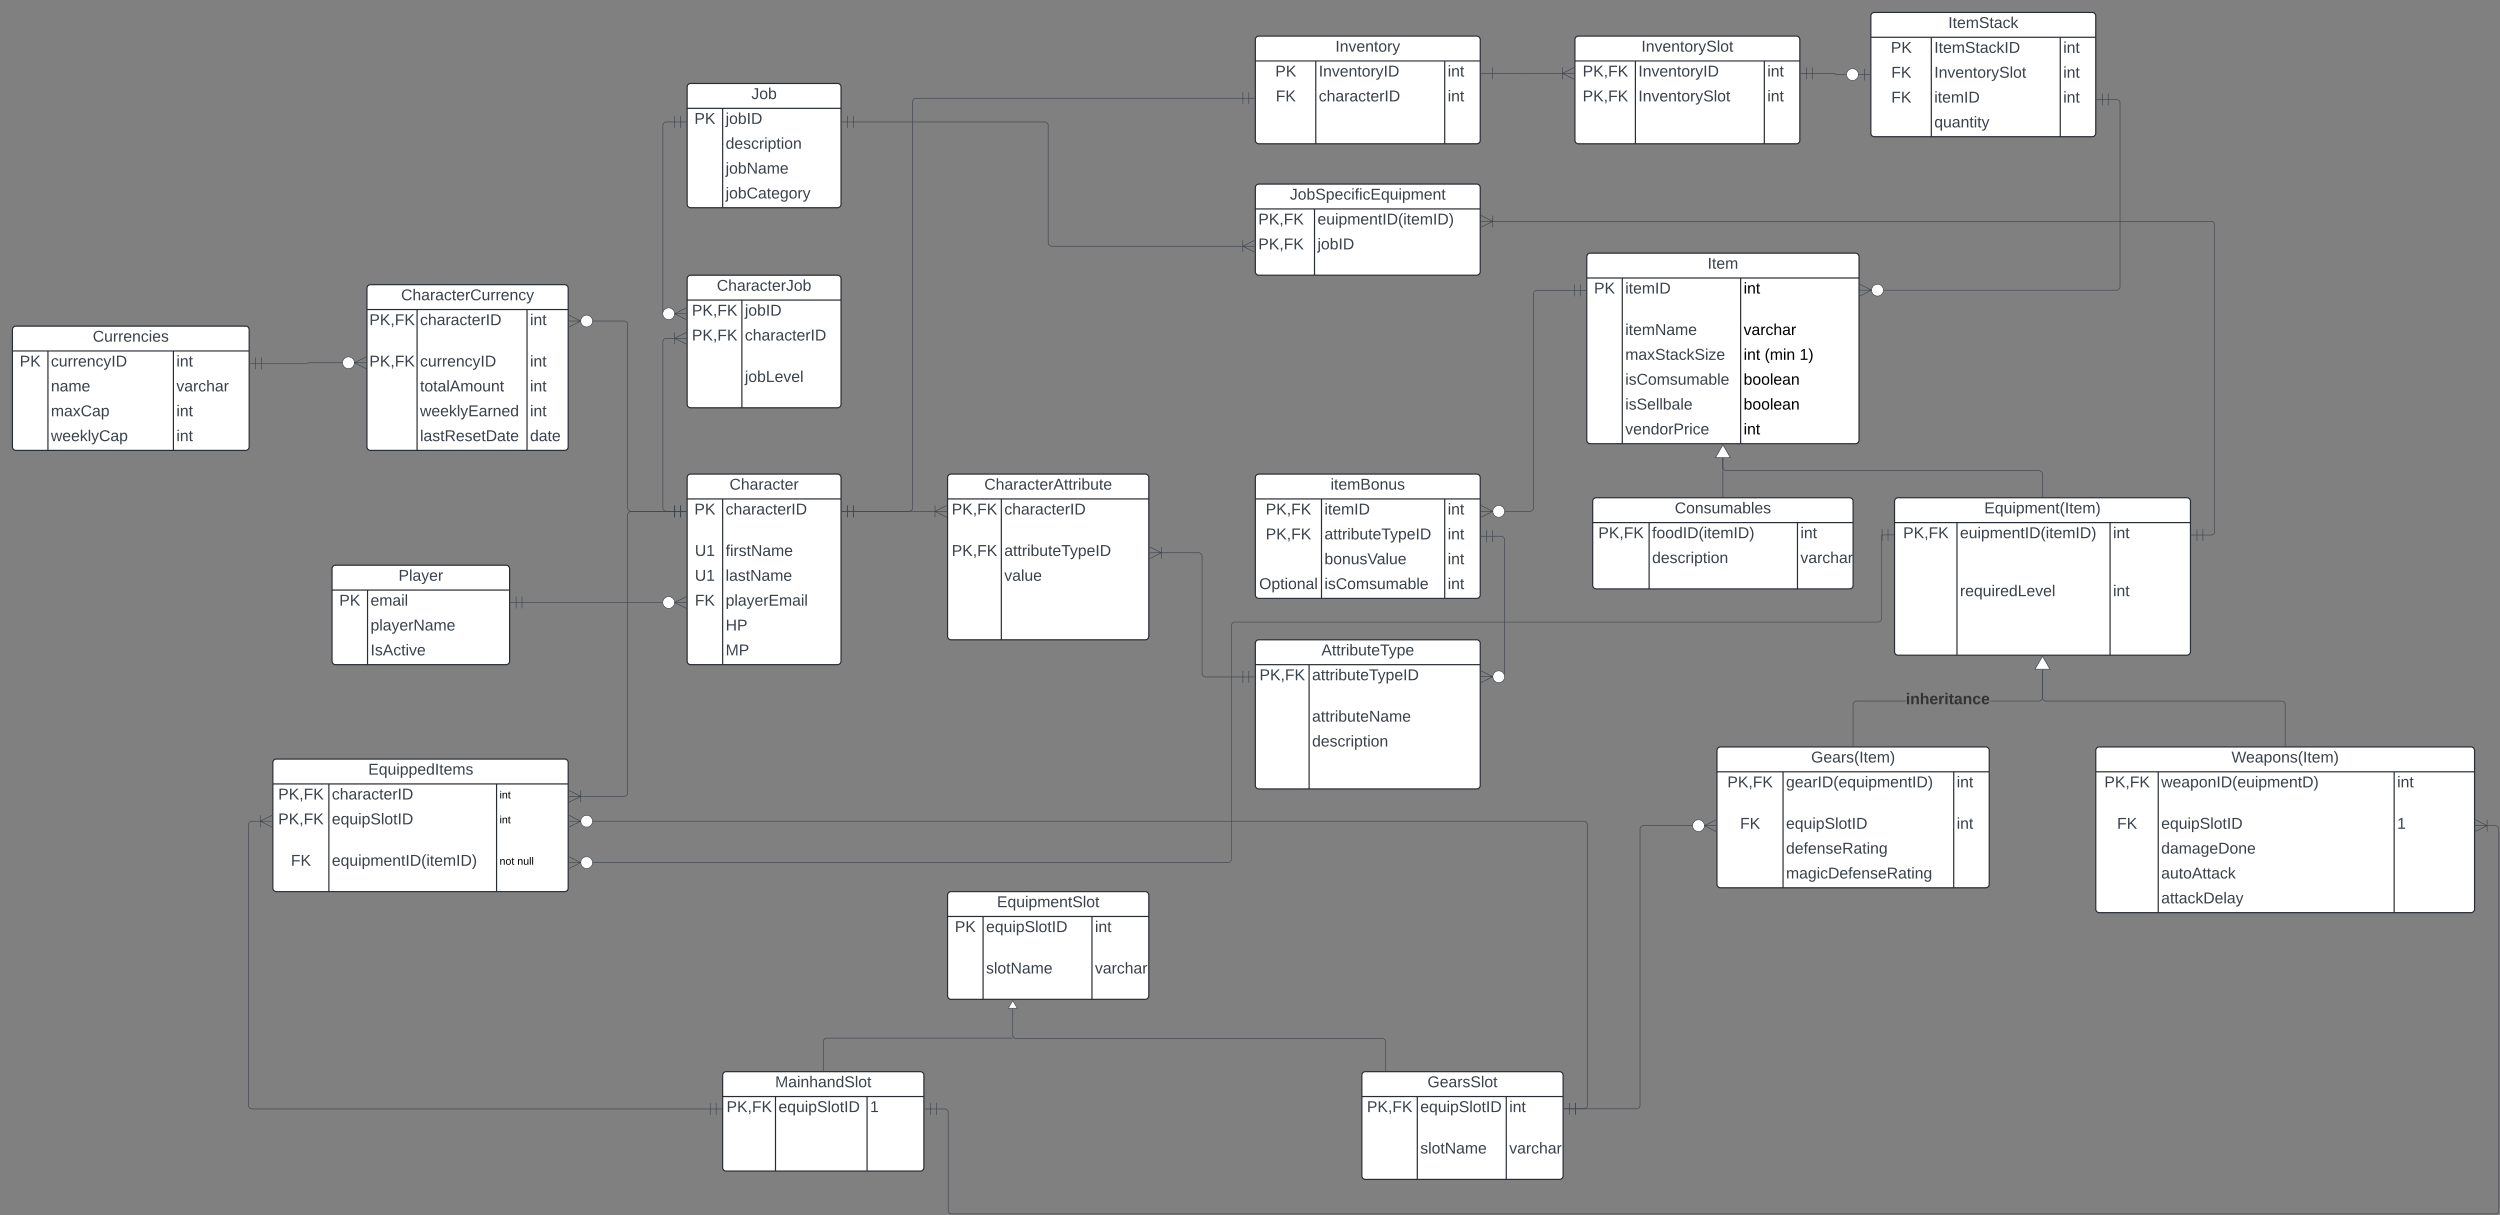 <svg xmlns="http://www.w3.org/2000/svg" xmlns:xlink="http://www.w3.org/1999/xlink" xmlns:lucid="lucid" width="4224" height="2053"><rect width="100%" height="100%" fill="#808080" stroke="none"/><g transform="translate(3461 1441)" lucid:page-tab-id="0_0"><path d="M-2900-480a6 6 0 0 1 6-6h288a6 6 0 0 1 6 6v156a6 6 0 0 1-6 6h-288a6 6 0 0 1-6-6z" fill="#fff"/><path d="M-2900-480a6 6 0 0 1 6-6h288a6 6 0 0 1 6 6v156a6 6 0 0 1-6 6h-288a6 6 0 0 1-6-6zM-2900-444h300M-2840-444v126" stroke="#282c33" stroke-width="2" fill="none"/><use xlink:href="#a" transform="matrix(1,0,0,1,-2890,-486) translate(102.296 26.333)"/><use xlink:href="#b" transform="matrix(1,0,0,1,-2895,-441.5) translate(7.222 23.833)"/><use xlink:href="#c" transform="matrix(1,0,0,1,-2835,-441.5) translate(0 23.833)"/><use xlink:href="#d" transform="matrix(1,0,0,1,-2835,-399.5) translate(0 23.833)"/><use xlink:href="#e" transform="matrix(1,0,0,1,-2835,-357.5) translate(0 23.833)"/><path d="M-2300-634a6 6 0 0 1 6-6h248a6 6 0 0 1 6 6v310a6 6 0 0 1-6 6h-248a6 6 0 0 1-6-6z" fill="#fff"/><path d="M-2300-634a6 6 0 0 1 6-6h248a6 6 0 0 1 6 6v310a6 6 0 0 1-6 6h-248a6 6 0 0 1-6-6zM-2300-598h260M-2240-598v280" stroke="#282c33" stroke-width="2" fill="none"/><use xlink:href="#f" transform="matrix(1,0,0,1,-2290,-640) translate(61.593 26.333)"/><use xlink:href="#b" transform="matrix(1,0,0,1,-2295,-595.5) translate(7.222 23.833)"/><use xlink:href="#g" transform="matrix(1,0,0,1,-2235,-595.5) translate(0 23.833)"/><use xlink:href="#h" transform="matrix(1,0,0,1,-2295,-525.5) translate(8 23.833)"/><use xlink:href="#i" transform="matrix(1,0,0,1,-2235,-525.5) translate(0 23.833)"/><use xlink:href="#h" transform="matrix(1,0,0,1,-2295,-483.5) translate(8 23.833)"/><use xlink:href="#j" transform="matrix(1,0,0,1,-2235,-483.5) translate(0 23.833)"/><use xlink:href="#k" transform="matrix(1,0,0,1,-2295,-441.5) translate(8 23.833)"/><use xlink:href="#l" transform="matrix(1,0,0,1,-2235,-441.5) translate(0 23.833)"/><use xlink:href="#m" transform="matrix(1,0,0,1,-2235,-399.5) translate(0 23.833)"/><use xlink:href="#n" transform="matrix(1,0,0,1,-2235,-357.5) translate(0 23.833)"/><path d="M-2300-970a6 6 0 0 1 6-6h248a6 6 0 0 1 6 6v212a6 6 0 0 1-6 6h-248a6 6 0 0 1-6-6z" fill="#fff"/><path d="M-2300-970a6 6 0 0 1 6-6h248a6 6 0 0 1 6 6v212a6 6 0 0 1-6 6h-248a6 6 0 0 1-6-6zM-2300-934h260M-2207.52-934v182" stroke="#282c33" stroke-width="2" fill="none"/><use xlink:href="#o" transform="matrix(1,0,0,1,-2290,-976) translate(40.111 26.333)"/><use xlink:href="#p" transform="matrix(1,0,0,1,-2295,-931.5) translate(3.019 23.833)"/><use xlink:href="#q" transform="matrix(1,0,0,1,-2202.518,-931.5) translate(0 23.833)"/><use xlink:href="#p" transform="matrix(1,0,0,1,-2295,-889.5) translate(3.019 23.833)"/><use xlink:href="#g" transform="matrix(1,0,0,1,-2202.518,-889.5) translate(0 23.833)"/><use xlink:href="#r" transform="matrix(1,0,0,1,-2202.518,-819.5) translate(0 23.833)"/><path d="M-2300-1294a6 6 0 0 1 6-6h248a6 6 0 0 1 6 6v198a6 6 0 0 1-6 6h-248a6 6 0 0 1-6-6z" fill="#fff"/><path d="M-2300-1294a6 6 0 0 1 6-6h248a6 6 0 0 1 6 6v198a6 6 0 0 1-6 6h-248a6 6 0 0 1-6-6zM-2300-1258h260M-2240-1258v168" stroke="#282c33" stroke-width="2" fill="none"/><use xlink:href="#s" transform="matrix(1,0,0,1,-2290,-1300) translate(98.519 26.333)"/><use xlink:href="#b" transform="matrix(1,0,0,1,-2295,-1255.5) translate(7.222 23.833)"/><use xlink:href="#q" transform="matrix(1,0,0,1,-2235,-1255.5) translate(0 23.833)"/><use xlink:href="#t" transform="matrix(1,0,0,1,-2235,-1213.5) translate(0 23.833)"/><use xlink:href="#u" transform="matrix(1,0,0,1,-2235,-1171.5) translate(0 23.833)"/><use xlink:href="#v" transform="matrix(1,0,0,1,-2235,-1129.5) translate(0 23.833)"/><path d="M-2841-954a6 6 0 0 1 6-6h328a6 6 0 0 1 6 6v268a6 6 0 0 1-6 6h-328a6 6 0 0 1-6-6z" fill="#fff"/><path d="M-2841-954a6 6 0 0 1 6-6h328a6 6 0 0 1 6 6v268a6 6 0 0 1-6 6h-328a6 6 0 0 1-6-6zM-2841-918h340M-2756.32-918v238M-2570.52-918v238" stroke="#282c33" stroke-width="2" fill="none"/><use xlink:href="#w" transform="matrix(1,0,0,1,-2831,-960) translate(47.63 26.333)"/><use xlink:href="#p" transform="matrix(1,0,0,1,-2836,-915.5) translate(-0.981 23.833)"/><use xlink:href="#g" transform="matrix(1,0,0,1,-2751.324,-915.5) translate(0 23.833)"/><use xlink:href="#x" transform="matrix(1,0,0,1,-2565.517,-915.5) translate(0 23.833)"/><use xlink:href="#p" transform="matrix(1,0,0,1,-2836,-845.5) translate(-0.981 23.833)"/><use xlink:href="#y" transform="matrix(1,0,0,1,-2751.324,-845.5) translate(0 23.833)"/><use xlink:href="#x" transform="matrix(1,0,0,1,-2565.517,-845.5) translate(0 23.833)"/><use xlink:href="#z" transform="matrix(1,0,0,1,-2751.324,-803.5) translate(0 23.833)"/><use xlink:href="#x" transform="matrix(1,0,0,1,-2565.517,-803.5) translate(0 23.833)"/><use xlink:href="#A" transform="matrix(1,0,0,1,-2751.324,-761.5) translate(0 23.833)"/><use xlink:href="#x" transform="matrix(1,0,0,1,-2565.517,-761.5) translate(0 23.833)"/><use xlink:href="#B" transform="matrix(1,0,0,1,-2751.324,-719.5) translate(0 23.833)"/><use xlink:href="#C" transform="matrix(1,0,0,1,-2565.517,-719.5) translate(0 23.833)"/><path d="M-2579-423h238M-2599-423h20m-10 10v-20m10 20v-20" stroke="#3a414a" fill="none"/><path d="M-2301.22-423h-20m20-10l-20 10m20 10l-20-10m0 0c0 5.52-4.48 10-10 10-5.53 0-10-4.48-10-10s4.47-10 10-10c5.52 0 10 4.48 10 10z" stroke="#3a414a" fill="#fff"/><path d="M-3000-152.5a6 6 0 0 1 6-6h487a6 6 0 0 1 6 6v212a6 6 0 0 1-6 6h-487a6 6 0 0 1-6-6z" fill="#fff"/><path d="M-3000-152.5a6 6 0 0 1 6-6h487a6 6 0 0 1 6 6v212a6 6 0 0 1-6 6h-487a6 6 0 0 1-6-6zM-3000-116.5h499M-2905.33-116.5v182M-2622-116.5v182" stroke="#282c33" stroke-width="2" fill="none"/><use xlink:href="#D" transform="matrix(1,0,0,1,-2990,-158.5) translate(151.185 26.333)"/><use xlink:href="#p" transform="matrix(1,0,0,1,-2995,-114) translate(4.019 23.833)"/><use xlink:href="#g" transform="matrix(1,0,0,1,-2900.333,-114) translate(0 23.833)"/><use xlink:href="#E" transform="matrix(1,0,0,1,-2617,-114) translate(0 22.1)"/><use xlink:href="#p" transform="matrix(1,0,0,1,-2995,-72) translate(4.019 23.833)"/><use xlink:href="#F" transform="matrix(1,0,0,1,-2900.333,-72) translate(0 23.833)"/><use xlink:href="#E" transform="matrix(1,0,0,1,-2617,-72) translate(0 22.1)"/><use xlink:href="#k" transform="matrix(1,0,0,1,-2995,-2) translate(25.5 23.833)"/><use xlink:href="#G" transform="matrix(1,0,0,1,-2900.333,-2) translate(0 23.833)"/><use xlink:href="#H" transform="matrix(1,0,0,1,-2617,-2) translate(0 22.1)"/><use xlink:href="#I" transform="matrix(1,0,0,1,-2617,-2) translate(30 22.1)"/><path d="M-780-1007.33a6 6 0 0 1 6-6h448a6 6 0 0 1 6 6v310a6 6 0 0 1-6 6h-448a6 6 0 0 1-6-6z" fill="#fff"/><path d="M-780-1007.33a6 6 0 0 1 6-6h448a6 6 0 0 1 6 6v310a6 6 0 0 1-6 6h-448a6 6 0 0 1-6-6zM-780-971.33h460M-720-971.33v280M-520-971.33v280" stroke="#282c33" stroke-width="2" fill="none"/><use xlink:href="#J" transform="matrix(1,0,0,1,-770,-1013.327) translate(194.111 26.333)"/><use xlink:href="#b" transform="matrix(1,0,0,1,-775,-968.827) translate(7.222 23.833)"/><use xlink:href="#K" transform="matrix(1,0,0,1,-715,-968.827) translate(0 23.833)"/><use xlink:href="#L" transform="matrix(1,0,0,1,-515,-968.827) translate(0 23.833)"/><use xlink:href="#M" transform="matrix(1,0,0,1,-715,-898.827) translate(0 23.833)"/><use xlink:href="#N" transform="matrix(1,0,0,1,-515,-898.827) translate(0 23.833)"/><use xlink:href="#O" transform="matrix(1,0,0,1,-715,-856.827) translate(0 23.833)"/><use xlink:href="#P" transform="matrix(1,0,0,1,-515,-856.827) translate(0 23.833)"/><use xlink:href="#Q" transform="matrix(1,0,0,1,-515,-856.827) translate(35.481 23.833)"/><use xlink:href="#R" transform="matrix(1,0,0,1,-515,-856.827) translate(94.519 23.833)"/><use xlink:href="#S" transform="matrix(1,0,0,1,-715,-814.827) translate(0 23.833)"/><use xlink:href="#T" transform="matrix(1,0,0,1,-515,-814.827) translate(0 23.833)"/><use xlink:href="#U" transform="matrix(1,0,0,1,-715,-772.827) translate(0 23.833)"/><use xlink:href="#T" transform="matrix(1,0,0,1,-515,-772.827) translate(0 23.833)"/><use xlink:href="#V" transform="matrix(1,0,0,1,-715,-730.827) translate(0 23.833)"/><use xlink:href="#L" transform="matrix(1,0,0,1,-515,-730.827) translate(0 23.833)"/><path d="M-560-173a6 6 0 0 1 6-6h448a6 6 0 0 1 6 6V53a6 6 0 0 1-6 6h-448a6 6 0 0 1-6-6z" fill="#fff"/><path d="M-560-173a6 6 0 0 1 6-6h448a6 6 0 0 1 6 6V53a6 6 0 0 1-6 6h-448a6 6 0 0 1-6-6zM-560-137h460M-448.37-137V59M-160-137V59" stroke="#282c33" stroke-width="2" fill="none"/><use xlink:href="#W" transform="matrix(1,0,0,1,-550,-179) translate(149.037 26.333)"/><use xlink:href="#p" transform="matrix(1,0,0,1,-555,-134.5) translate(12.519 23.833)"/><use xlink:href="#X" transform="matrix(1,0,0,1,-443.367,-134.5) translate(0 23.833)"/><use xlink:href="#x" transform="matrix(1,0,0,1,-155,-134.5) translate(0 23.833)"/><use xlink:href="#k" transform="matrix(1,0,0,1,-555,-64.5) translate(34 23.833)"/><use xlink:href="#F" transform="matrix(1,0,0,1,-443.367,-64.5) translate(0 23.833)"/><use xlink:href="#x" transform="matrix(1,0,0,1,-155,-64.5) translate(0 23.833)"/><use xlink:href="#Y" transform="matrix(1,0,0,1,-443.367,-22.5) translate(0 23.833)"/><use xlink:href="#Z" transform="matrix(1,0,0,1,-443.367,19.5) translate(0 23.833)"/><path d="M-1860 71.5a6 6 0 0 1 6-6h328a6 6 0 0 1 6 6v170a6 6 0 0 1-6 6h-328a6 6 0 0 1-6-6z" fill="#fff"/><path d="M-1860 71.5a6 6 0 0 1 6-6h328a6 6 0 0 1 6 6v170a6 6 0 0 1-6 6h-328a6 6 0 0 1-6-6zM-1860 107.5h340M-1800 107.5v140M-1616 107.5v140" stroke="#282c33" stroke-width="2" fill="none"/><use xlink:href="#aa" transform="matrix(1,0,0,1,-1850,65.5) translate(73.444 26.333)"/><use xlink:href="#b" transform="matrix(1,0,0,1,-1855,110) translate(7.222 23.833)"/><use xlink:href="#F" transform="matrix(1,0,0,1,-1795,110) translate(0 23.833)"/><use xlink:href="#x" transform="matrix(1,0,0,1,-1611,110) translate(0 23.833)"/><use xlink:href="#ab" transform="matrix(1,0,0,1,-1795,180) translate(0 23.833)"/><use xlink:href="#ac" transform="matrix(1,0,0,1,-1611,180) translate(0 23.833)"/><path d="M-1860-634a6 6 0 0 1 6-6h328a6 6 0 0 1 6 6v268a6 6 0 0 1-6 6h-328a6 6 0 0 1-6-6z" fill="#fff"/><path d="M-1860-634a6 6 0 0 1 6-6h328a6 6 0 0 1 6 6v268a6 6 0 0 1-6 6h-328a6 6 0 0 1-6-6zM-1860-598h340M-1769.15-598v238" stroke="#282c33" stroke-width="2" fill="none"/><use xlink:href="#ad" transform="matrix(1,0,0,1,-1850,-640) translate(52.037 26.333)"/><use xlink:href="#p" transform="matrix(1,0,0,1,-1855,-595.5) translate(2.019 23.833)"/><use xlink:href="#g" transform="matrix(1,0,0,1,-1764.15,-595.5) translate(0 23.833)"/><use xlink:href="#p" transform="matrix(1,0,0,1,-1855,-525.5) translate(2.019 23.833)"/><use xlink:href="#ae" transform="matrix(1,0,0,1,-1764.15,-525.5) translate(0 23.833)"/><use xlink:href="#af" transform="matrix(1,0,0,1,-1764.15,-483.5) translate(0 23.833)"/><path d="M-1340-354a6 6 0 0 1 6-6h368a6 6 0 0 1 6 6v240a6 6 0 0 1-6 6h-368a6 6 0 0 1-6-6z" fill="#fff"/><path d="M-1340-354a6 6 0 0 1 6-6h368a6 6 0 0 1 6 6v240a6 6 0 0 1-6 6h-368a6 6 0 0 1-6-6zM-1340-318h380M-1249.15-318v210" stroke="#282c33" stroke-width="2" fill="none"/><use xlink:href="#ag" transform="matrix(1,0,0,1,-1330,-360) translate(101.593 26.333)"/><use xlink:href="#p" transform="matrix(1,0,0,1,-1335,-315.5) translate(2.019 23.833)"/><use xlink:href="#ae" transform="matrix(1,0,0,1,-1244.15,-315.5) translate(0 23.833)"/><use xlink:href="#ah" transform="matrix(1,0,0,1,-1244.15,-245.5) translate(0 23.833)"/><use xlink:href="#t" transform="matrix(1,0,0,1,-1244.15,-203.5) translate(0 23.833)"/><path d="M-1340-634a6 6 0 0 1 6-6h368a6 6 0 0 1 6 6v198a6 6 0 0 1-6 6h-368a6 6 0 0 1-6-6z" fill="#fff"/><path d="M-1340-634a6 6 0 0 1 6-6h368a6 6 0 0 1 6 6v198a6 6 0 0 1-6 6h-368a6 6 0 0 1-6-6zM-1340-598h380M-1228.2-598v168M-1020-598v168" stroke="#282c33" stroke-width="2" fill="none"/><use xlink:href="#ai" transform="matrix(1,0,0,1,-1330,-640) translate(117.111 26.333)"/><use xlink:href="#p" transform="matrix(1,0,0,1,-1335,-595.5) translate(12.519 23.833)"/><use xlink:href="#K" transform="matrix(1,0,0,1,-1223.213,-595.5) translate(0 23.833)"/><use xlink:href="#x" transform="matrix(1,0,0,1,-1015,-595.5) translate(0 23.833)"/><use xlink:href="#p" transform="matrix(1,0,0,1,-1335,-553.5) translate(12.519 23.833)"/><use xlink:href="#ae" transform="matrix(1,0,0,1,-1223.213,-553.5) translate(0 23.833)"/><use xlink:href="#x" transform="matrix(1,0,0,1,-1015,-553.5) translate(0 23.833)"/><use xlink:href="#aj" transform="matrix(1,0,0,1,-1223.213,-511.5) translate(0 23.833)"/><use xlink:href="#x" transform="matrix(1,0,0,1,-1015,-511.5) translate(0 23.833)"/><use xlink:href="#ak" transform="matrix(1,0,0,1,-1335,-469.5) translate(1.444 23.833)"/><use xlink:href="#S" transform="matrix(1,0,0,1,-1223.213,-469.5) translate(0 23.833)"/><use xlink:href="#x" transform="matrix(1,0,0,1,-1015,-469.5) translate(0 23.833)"/><path d="M-240.96-256.02h-83.02l-.88.06-.85.2-.8.34-.75.45-.66.56-.57.65-.45.74-.33.8-.2.84-.07.88v69.98h-.96v-70.02l.08-1 .24-.98.4-.94.52-.87.66-.78.77-.66.86-.53.94-.4 1-.23.98-.08h83.06zm231.44-6.46l-.08 1-.24.98-.4.94-.52.87-.66.78-.77.66-.86.53-.94.4-1 .23-.98.08h-83.06v-.96h83.02l.88-.06.85-.2.8-.34.75-.45.66-.56.57-.65.45-.74.33-.8.2-.84.08-.88v-47.33h.95z" stroke="#3a414a" stroke-width=".05" fill="#3a414a"/><path d="M-329.52-180h-.96v-.5h.96z" fill="#3a414a"/><path stroke="#3a414a" stroke-width=".05" fill="#3a414a"/><path d="M2.5-310.35h-25L-10-332z" fill="#fff"/><path d="M3.32-309.87h-26.64L-10-332.95zm-25-.95H1.68L-10-331.05z" stroke="#3a414a" stroke-width=".05" fill="#3a414a"/><use xlink:href="#al" transform="matrix(1,0,0,1,-240.963,-272.5) translate(0 21.333)"/><path d="M-2019-577h138M-2039-577h20m-10 10v-20m10 20v-20M-1861.22-577h-20m20-10l-20 10m20 10l-20-10m0-10v20M-1361-297.23h-63a6 6 0 0 1-6-6V-501a6 6 0 0 0-6-6h-63M-1341-297.23h-20m10-10v20m-10-20v20M-1518.78-507h20m-20 10l20-10m-20-10l20 10m0 10v-20M-939-535h14a6 6 0 0 1 6 6v231.4M-959-535h20m-10 10v-20m10 20v-20" stroke="#3a414a" fill="none"/><path d="M-958.78-297.6h20m-20 10l20-10m-20-10l20 10m20 0c0 5.52-4.47 10-10 10-5.52 0-10-4.48-10-10s4.48-10 10-10c5.53 0 10 4.48 10 10z" stroke="#3a414a" fill="#fff"/><path d="M80-173a6 6 0 0 1 6-6h628a6 6 0 0 1 6 6V95a6 6 0 0 1-6 6H86a6 6 0 0 1-6-6z" fill="#fff"/><path d="M80-173a6 6 0 0 1 6-6h628a6 6 0 0 1 6 6V95a6 6 0 0 1-6 6H86a6 6 0 0 1-6-6zM80-137h640M185.52-137v238M584.17-137v238" stroke="#282c33" stroke-width="2" fill="none"/><use xlink:href="#am" transform="matrix(1,0,0,1,90,-179) translate(219.296 26.333)"/><use xlink:href="#p" transform="matrix(1,0,0,1,85,-134.5) translate(9.519 23.833)"/><use xlink:href="#an" transform="matrix(1,0,0,1,190.522,-134.5) translate(0 23.833)"/><use xlink:href="#x" transform="matrix(1,0,0,1,589.174,-134.5) translate(0 23.833)"/><use xlink:href="#k" transform="matrix(1,0,0,1,85,-64.5) translate(31 23.833)"/><use xlink:href="#F" transform="matrix(1,0,0,1,190.522,-64.5) translate(0 23.833)"/><use xlink:href="#ao" transform="matrix(1,0,0,1,589.174,-64.5) translate(0 23.833)"/><use xlink:href="#ap" transform="matrix(1,0,0,1,190.522,-22.5) translate(0 23.833)"/><use xlink:href="#aq" transform="matrix(1,0,0,1,190.522,19.5) translate(0 23.833)"/><use xlink:href="#ar" transform="matrix(1,0,0,1,190.522,61.5) translate(0 23.833)"/><path d="M-1340-1124a6 6 0 0 1 6-6h368a6 6 0 0 1 6 6v142a6 6 0 0 1-6 6h-368a6 6 0 0 1-6-6z" fill="#fff"/><path d="M-1340-1124a6 6 0 0 1 6-6h368a6 6 0 0 1 6 6v142a6 6 0 0 1-6 6h-368a6 6 0 0 1-6-6zM-1340-1088h380M-1240-1088v112" stroke="#282c33" stroke-width="2" fill="none"/><use xlink:href="#as" transform="matrix(1,0,0,1,-1330,-1130) translate(48.296 26.333)"/><use xlink:href="#p" transform="matrix(1,0,0,1,-1335,-1085.5) translate(0 23.833)"/><use xlink:href="#at" transform="matrix(1,0,0,1,-1235,-1085.5) translate(0 23.833)"/><use xlink:href="#p" transform="matrix(1,0,0,1,-1335,-1043.5) translate(0 23.833)"/><use xlink:href="#q" transform="matrix(1,0,0,1,-1235,-1043.5) translate(0 23.833)"/><path d="M400-180.5v-70a6 6 0 0 0-6-6H-4a6 6 0 0 1-6-6v-47.35" stroke="#3a414a" fill="none"/><path d="M400.48-180h-.96v-.5h.96z" stroke="#3a414a" stroke-width=".05" fill="#3a414a"/><path d="M-10-332l12.5 21.65h-25z" stroke="#3a414a" fill="#fff"/><path d="M-770-594a6 6 0 0 1 6-6h428a6 6 0 0 1 6 6v142a6 6 0 0 1-6 6h-428a6 6 0 0 1-6-6z" fill="#fff"/><path d="M-770-594a6 6 0 0 1 6-6h428a6 6 0 0 1 6 6v142a6 6 0 0 1-6 6h-428a6 6 0 0 1-6-6zM-770-558h440M-674.65-558v112M-424-558v112" stroke="#282c33" stroke-width="2" fill="none"/><use xlink:href="#au" transform="matrix(1,0,0,1,-760,-600) translate(128.63 26.333)"/><use xlink:href="#p" transform="matrix(1,0,0,1,-765,-555.5) translate(4.519 23.833)"/><use xlink:href="#av" transform="matrix(1,0,0,1,-669.649,-555.5) translate(0 23.833)"/><use xlink:href="#x" transform="matrix(1,0,0,1,-419.012,-555.5) translate(0 23.833)"/><use xlink:href="#t" transform="matrix(1,0,0,1,-669.649,-513.5) translate(0 23.833)"/><use xlink:href="#ac" transform="matrix(1,0,0,1,-419.012,-513.5) translate(0 23.833)"/><path d="M-550-601.5v-65.66" stroke="#3a414a" fill="none"/><path d="M-549.52-601h-.96v-.5h.96z" stroke="#3a414a" stroke-width=".05" fill="#3a414a"/><path d="M-550-689.33l12.5 21.66h-25z" stroke="#3a414a" fill="#fff"/><path d="M-1340-1374a6 6 0 0 1 6-6h368a6 6 0 0 1 6 6v170a6 6 0 0 1-6 6h-368a6 6 0 0 1-6-6z" fill="#fff"/><path d="M-1340-1374a6 6 0 0 1 6-6h368a6 6 0 0 1 6 6v170a6 6 0 0 1-6 6h-368a6 6 0 0 1-6-6zM-1340-1338h380M-1237.85-1338v140M-1020-1338v140" stroke="#282c33" stroke-width="2" fill="none"/><use xlink:href="#aw" transform="matrix(1,0,0,1,-1330,-1380) translate(125.222 26.333)"/><use xlink:href="#b" transform="matrix(1,0,0,1,-1335,-1335.5) translate(28.722 23.833)"/><use xlink:href="#ax" transform="matrix(1,0,0,1,-1232.854,-1335.5) translate(0 23.833)"/><use xlink:href="#x" transform="matrix(1,0,0,1,-1015,-1335.5) translate(0 23.833)"/><use xlink:href="#k" transform="matrix(1,0,0,1,-1335,-1293.5) translate(29.5 23.833)"/><use xlink:href="#g" transform="matrix(1,0,0,1,-1232.854,-1293.5) translate(0 23.833)"/><use xlink:href="#x" transform="matrix(1,0,0,1,-1015,-1293.5) translate(0 23.833)"/><path d="M-2321-577h-14a6 6 0 0 1-6-6v-280.43a6 6 0 0 1 6-6h14M-2301-577h-20m10-10v20m-10-20v20M-2301.22-869.43h-20m20-10l-20 10m20 10l-20-10m0-10v20M-2321-1234.96h-14a6 6 0 0 0-6 6v318.1M-2301-1234.96h-20m10-10v20m-10-20v20" stroke="#3a414a" fill="none"/><path d="M-2301.22-910.87h-20m20-10l-20 10m20 10l-20-10m0 0c0 5.52-4.48 10-10 10-5.53 0-10-4.48-10-10s4.47-10 10-10c5.52 0 10 4.48 10 10z" stroke="#3a414a" fill="#fff"/><path d="M-3440-884a6 6 0 0 1 6-6h388a6 6 0 0 1 6 6v198a6 6 0 0 1-6 6h-388a6 6 0 0 1-6-6z" fill="#fff"/><path d="M-3440-884a6 6 0 0 1 6-6h388a6 6 0 0 1 6 6v198a6 6 0 0 1-6 6h-388a6 6 0 0 1-6-6zM-3440-848h400M-3380-848v168M-3168-848v168" stroke="#282c33" stroke-width="2" fill="none"/><use xlink:href="#ay" transform="matrix(1,0,0,1,-3430,-890) translate(125.704 26.333)"/><use xlink:href="#b" transform="matrix(1,0,0,1,-3435,-845.5) translate(7.222 23.833)"/><use xlink:href="#y" transform="matrix(1,0,0,1,-3375,-845.5) translate(0 23.833)"/><use xlink:href="#x" transform="matrix(1,0,0,1,-3163,-845.5) translate(0 23.833)"/><use xlink:href="#az" transform="matrix(1,0,0,1,-3375,-803.5) translate(0 23.833)"/><use xlink:href="#ac" transform="matrix(1,0,0,1,-3163,-803.5) translate(0 23.833)"/><use xlink:href="#aA" transform="matrix(1,0,0,1,-3375,-761.5) translate(0 23.833)"/><use xlink:href="#x" transform="matrix(1,0,0,1,-3163,-761.5) translate(0 23.833)"/><use xlink:href="#aB" transform="matrix(1,0,0,1,-3375,-719.5) translate(0 23.833)"/><use xlink:href="#x" transform="matrix(1,0,0,1,-3163,-719.5) translate(0 23.833)"/><path d="M-2460-898.56h53.5a6 6 0 0 1 6 6V-583a6 6 0 0 0 6 6h73.5" stroke="#3a414a" fill="none"/><path d="M-2499.78-898.56h20m-20 10l20-10m-20-10l20 10m20 0c0 5.52-4.47 10-10 10-5.52 0-10-4.48-10-10s4.48-10 10-10c5.53 0 10 4.48 10 10z" stroke="#3a414a" fill="#fff"/><path d="M-2301-577h-20m10-10v20m-10-20v20M-2882-828.06h-57.97a.53.53 0 0 0-.53.53.53.53 0 0 1-.53.53H-3019" stroke="#3a414a" fill="none"/><path d="M-2842.22-828.06h-20m20-10l-20 10m20 10l-20-10m0 0c0 5.52-4.48 10-10 10-5.53 0-10-4.48-10-10s4.47-10 10-10c5.52 0 10 4.48 10 10z" stroke="#3a414a" fill="#fff"/><path d="M-3039-827h20m-10 10v-20m10 20v-20M-1361-1275h-552a6 6 0 0 0-6 6v686a6 6 0 0 1-6 6h-94M-1341-1275h-20m10-10v20m-10-20v20M-2039-577h20m-10 10v-20m10 20v-20M-2480-95.5h73.5a6 6 0 0 0 6-6V-571a6 6 0 0 1 6-6h73.5M-2499.78-95.5h20m-20 10l20-10m-20-10l20 10m0 10v-20M-2301-577h-20m10-10v20m-10-20v20M261-537h14a6 6 0 0 0 6-6v-518a6 6 0 0 0-6-6H-939M241-537h20m-10 10v-20m10 20v-20M-958.78-1067h20m-20 10l20-10m-20-10l20 10m0 10v-20" stroke="#3a414a" fill="none"/><path d="M-2019-1234.96h323a6 6 0 0 1 6 6V-1031a6 6 0 0 0 6 6h323M-2039-1234.96h20m-10 10v-20m10 20v-20M-1341.22-1025h-20m20-10l-20 10m20 10l-20-10m0-10v20M-919-577h43a6 6 0 0 0 6-6v-361.33a6 6 0 0 1 6-6h63" stroke="#3a414a" fill="none"/><path d="M-958.78-577h20m-20 10l20-10m-20-10l20 10m20 0c0 5.52-4.47 10-10 10-5.52 0-10-4.48-10-10s4.48-10 10-10c5.53 0 10 4.48 10 10z" stroke="#3a414a" fill="#fff"/><path d="M-781-950.33h-20m10-10v20m-10-20v20" stroke="#3a414a" fill="none"/><path d="M-260-594a6 6 0 0 1 6-6h488a6 6 0 0 1 6 6v254a6 6 0 0 1-6 6h-488a6 6 0 0 1-6-6z" fill="#fff"/><path d="M-260-594a6 6 0 0 1 6-6h488a6 6 0 0 1 6 6v254a6 6 0 0 1-6 6h-488a6 6 0 0 1-6-6zM-260-558h500M-154.48-558v224M104.17-558v224" stroke="#282c33" stroke-width="2" fill="none"/><use xlink:href="#aC" transform="matrix(1,0,0,1,-250,-600) translate(141.667 26.333)"/><use xlink:href="#p" transform="matrix(1,0,0,1,-255,-555.5) translate(9.519 23.833)"/><use xlink:href="#at" transform="matrix(1,0,0,1,-149.478,-555.5) translate(0 23.833)"/><use xlink:href="#x" transform="matrix(1,0,0,1,109.174,-555.5) translate(0 23.833)"/><use xlink:href="#aD" transform="matrix(1,0,0,1,-149.478,-457.5) translate(0 23.833)"/><use xlink:href="#x" transform="matrix(1,0,0,1,109.174,-457.5) translate(0 23.833)"/><path d="M-10-601.5v-38.16a6 6 0 0 0-6-6h-528a6 6 0 0 1-6-6v-15.52" stroke="#3a414a" fill="none"/><path d="M-9.53-601h-.95v-.5h.96z" stroke="#3a414a" stroke-width=".05" fill="#3a414a"/><path d="M-550-689.33l12.5 21.65h-25z" stroke="#3a414a" fill="#fff"/><path d="M-1160 375.67a6 6 0 0 1 6-6h328a6 6 0 0 1 6 6v170a6 6 0 0 1-6 6h-328a6 6 0 0 1-6-6z" fill="#fff"/><path d="M-1160 375.67a6 6 0 0 1 6-6h328a6 6 0 0 1 6 6v170a6 6 0 0 1-6 6h-328a6 6 0 0 1-6-6zM-1160 411.67h340M-1066.35 411.67v140M-916 411.67v140" stroke="#282c33" stroke-width="2" fill="none"/><use xlink:href="#aE" transform="matrix(1,0,0,1,-1150,369.669) translate(100.815 26.333)"/><use xlink:href="#p" transform="matrix(1,0,0,1,-1155,414.169) translate(3.519 23.833)"/><use xlink:href="#F" transform="matrix(1,0,0,1,-1061.346,414.169) translate(0 23.833)"/><use xlink:href="#x" transform="matrix(1,0,0,1,-911,414.169) translate(0 23.833)"/><use xlink:href="#ab" transform="matrix(1,0,0,1,-1061.346,484.169) translate(0 23.833)"/><use xlink:href="#ac" transform="matrix(1,0,0,1,-911,484.169) translate(0 23.833)"/><path d="M-1119.7 368.17v-48.42a6 6 0 0 0-6-6h-618.13a6 6 0 0 1-6-6V263" stroke="#3a414a" fill="none"/><path d="M-1119.23 368.67h-.95v-.5h.95z" stroke="#3a414a" stroke-width=".05" fill="#3a414a"/><path d="M-1749.83 249.5l7.5 13h-15z" stroke="#3a414a" fill="#fff"/><path d="M-799 432.5h103a6 6 0 0 0 6-6V-39.94a6 6 0 0 1 6-6h83M-819 432.5h20m-10 10v-20m10 20v-20" stroke="#3a414a" fill="none"/><path d="M-561.22-45.94h-20m20-10l-20 10m20 10l-20-10m0 0c0 5.52-4.48 10-10 10-5.53 0-10-4.48-10-10s4.47-10 10-10c5.52 0 10 4.48 10 10z" stroke="#3a414a" fill="#fff"/><path d="M-2240 375.67a6 6 0 0 1 6-6h328a6 6 0 0 1 6 6v156a6 6 0 0 1-6 6h-328a6 6 0 0 1-6-6z" fill="#fff"/><path d="M-2240 375.67a6 6 0 0 1 6-6h328a6 6 0 0 1 6 6v156a6 6 0 0 1-6 6h-328a6 6 0 0 1-6-6zM-2240 411.67h340M-2150.73 411.67v126M-1996 411.67v126" stroke="#282c33" stroke-width="2" fill="none"/><use xlink:href="#aF" transform="matrix(1,0,0,1,-2230,369.669) translate(78.63 26.333)"/><use xlink:href="#p" transform="matrix(1,0,0,1,-2235,414.169) translate(1.519 23.833)"/><use xlink:href="#F" transform="matrix(1,0,0,1,-2145.731,414.169) translate(0 23.833)"/><use xlink:href="#ao" transform="matrix(1,0,0,1,-1991,414.169) translate(0 23.833)"/><path d="M-799 432.5h14a6 6 0 0 0 6-6v-474a6 6 0 0 0-6-6h-1675M-819 432.5h20m0 10v-20" stroke="#3a414a" fill="none"/><path d="M-2499.78-53.5h20m-20 10l20-10m-20-10l20 10m20 0c0 5.52-4.47 10-10 10-5.52 0-10-4.48-10-10s4.48-10 10-10c5.53 0 10 4.48 10 10z" stroke="#3a414a" fill="#fff"/><path d="M-2261 432.67h-774a6 6 0 0 1-6-6V-47.5a6 6 0 0 1 6-6h14M-2241 432.67h-20m10-10v20m-10-20v20M-3001.22-53.5h-20m20-10l-20 10m20 10l-20-10m0-10v20M-1879 432.67h14a6 6 0 0 1 6 6V604a6 6 0 0 0 6 6H755a6 6 0 0 0 6-6V-40a6 6 0 0 0-6-6h-14M-1899 432.67h20m-10 10v-20m10 20v-20M721.22-46h20m-20 10l20-10m-20-10l20 10m0 10v-20" stroke="#3a414a" fill="none"/><path d="M-280.96-536.8h-.12l-.08.02-.08.03-.07.05-.07.05-.05.06-.05.08-.03.08-.02.08v140.38l-.08 1-.24.98-.4.94-.52.87-.66.78-.77.66-.86.53-.94.4-1 .23-.98.08h-1086.5l-.88.06-.85.2-.8.34-.75.45-.66.56-.57.65-.45.74-.33.8-.2.84-.08.88v394.5l-.07 1-.24.98-.4.94-.52.87-.66.78-.77.66-.86.53-.94.4-1 .23-.98.08H-2460v-.96h1073.48l.88-.06.85-.2.8-.34.75-.45.66-.56.57-.65.45-.74.33-.8.2-.84.08-.88v-394.5l.07-1 .24-.98.4-.94.52-.87.66-.78.77-.66.86-.53.94-.4 1-.23.98-.08h1086.5l.88-.06.85-.2.8-.34.75-.45.66-.56.57-.65.45-.74.33-.8.2-.84.07-.88V-536.3l.02-.2.06-.24.08-.2.13-.2.16-.18.17-.15.2-.13.2-.08.24-.06h.2z" stroke="#3a414a" stroke-width=".05" fill="#3a414a"/><path d="M-280.52-537.75h9.04v-9.53h.96v9.52h9.52v.96h-9.52v9.52h-.96v-9.52h-9.04v9.52h-.96v-20h.96z" stroke="#3a414a" stroke-width=".05" fill="#3a414a"/><path d="M-2466.62 7l2.75 1.43 2.16 2.16 1.4 2.74.52 3.16-.5 3.16-1.43 2.75-2.17 2.17-2.75 1.42-3.16.5-3.16-.5-2.74-1.43-2.17-2.16-1.42-2.74-.5-3.16.5-3.16 1.42-2.75 2.17-2.17 2.74-1.42 3.16-.5zm-33.16 19.5l20-10m-20-10l20 10m0 0h-20" fill="#fff"/><path d="M-2466.47 6.55l2.88 1.5 2.28 2.26 1.5 2.9.53 3.3-.53 3.3-1.5 2.9-2.26 2.26-2.87 1.5-3.3.52-3.32-.53-2.87-1.5-2.27-2.26-1.48-2.9-.42-2.6-19.42 9.73-.43-.86 18.2-9.1h-17.98v-.95h18l-18.2-9.1.42-.84 19.42 9.7.42-2.6 1.48-2.87 2.27-2.26 2.88-1.5 3.32-.52zm-6.32.92l-2.6 1.35-2.06 2.06-1.35 2.6-.5 3.02.5 3 1.34 2.62 2.06 2.06 2.6 1.35 3.02.5 3-.5 2.63-1.35 2.06-2.06 1.36-2.6.48-3.02-.48-3-1.35-2.62-2.05-2.06-2.62-1.35-3-.5z" stroke="#3a414a" stroke-width=".05" fill="#3a414a"/><path d="M-2070 368.17V319a6 6 0 0 1 6-6h313.67" stroke="#3a414a" fill="none"/><path d="M-2069.53 368.67h-.94v-.5h.94z" stroke="#3a414a" stroke-width=".05" fill="#3a414a"/><path d="M-1750.34 313h.5" stroke="#3a414a" fill="none"/><path d="M-800-1374a6 6 0 0 1 6-6h368a6 6 0 0 1 6 6v170a6 6 0 0 1-6 6h-368a6 6 0 0 1-6-6z" fill="#fff"/><path d="M-800-1374a6 6 0 0 1 6-6h368a6 6 0 0 1 6 6v170a6 6 0 0 1-6 6h-368a6 6 0 0 1-6-6zM-800-1338h380M-697.85-1338v140M-480-1338v140" stroke="#282c33" stroke-width="2" fill="none"/><use xlink:href="#aG" transform="matrix(1,0,0,1,-790,-1380) translate(102.296 26.333)"/><use xlink:href="#p" transform="matrix(1,0,0,1,-795,-1335.5) translate(8.019 23.833)"/><use xlink:href="#ax" transform="matrix(1,0,0,1,-692.854,-1335.5) translate(0 23.833)"/><use xlink:href="#x" transform="matrix(1,0,0,1,-475,-1335.5) translate(0 23.833)"/><use xlink:href="#p" transform="matrix(1,0,0,1,-795,-1293.5) translate(8.019 23.833)"/><use xlink:href="#aG" transform="matrix(1,0,0,1,-692.854,-1293.5) translate(0 23.833)"/><use xlink:href="#x" transform="matrix(1,0,0,1,-475,-1293.5) translate(0 23.833)"/><path d="M-300-1414a6 6 0 0 1 6-6H74a6 6 0 0 1 6 6v198a6 6 0 0 1-6 6h-368a6 6 0 0 1-6-6z" fill="#fff"/><path d="M-300-1414a6 6 0 0 1 6-6H74a6 6 0 0 1 6 6v198a6 6 0 0 1-6 6h-368a6 6 0 0 1-6-6zM-300-1378H80M-197.85-1378v168M20-1378v168" stroke="#282c33" stroke-width="2" fill="none"/><use xlink:href="#aH" transform="matrix(1,0,0,1,-290,-1420) translate(120.778 26.333)"/><use xlink:href="#b" transform="matrix(1,0,0,1,-295,-1375.5) translate(28.722 23.833)"/><use xlink:href="#aI" transform="matrix(1,0,0,1,-192.854,-1375.5) translate(0 23.833)"/><use xlink:href="#x" transform="matrix(1,0,0,1,25,-1375.5) translate(0 23.833)"/><use xlink:href="#k" transform="matrix(1,0,0,1,-295,-1333.5) translate(29.5 23.833)"/><use xlink:href="#aG" transform="matrix(1,0,0,1,-192.854,-1333.5) translate(0 23.833)"/><use xlink:href="#x" transform="matrix(1,0,0,1,25,-1333.5) translate(0 23.833)"/><use xlink:href="#k" transform="matrix(1,0,0,1,-295,-1291.5) translate(29.5 23.833)"/><use xlink:href="#K" transform="matrix(1,0,0,1,-192.854,-1291.5) translate(0 23.833)"/><use xlink:href="#x" transform="matrix(1,0,0,1,25,-1291.5) translate(0 23.833)"/><use xlink:href="#aJ" transform="matrix(1,0,0,1,-192.854,-1249.5) translate(0 23.833)"/><path d="M-821-1317h-58.93a.07.07 0 0 1-.07-.07.07.07 0 0 0-.07-.08H-939M-801.22-1317h-20m20-10l-20 10m20 10l-20-10m0-10v20M-959-1317.15h20m0 10v-20M-399-1317h38a1 1 0 0 1 1 1 1 1 0 0 0 1 1h18.5M-419-1317h20m-10 10v-20m10 20v-20" stroke="#3a414a" fill="none"/><path d="M-301-1315h-20m10-10v20m-10-10c0 5.52-4.48 10-10 10s-10-4.48-10-10 4.48-10 10-10 10 4.48 10 10z" stroke="#3a414a" fill="#fff"/><path d="M101-1273h14a6 6 0 0 1 6 6v310.25a6 6 0 0 1-6 6h-394M81-1273h20m-10 10v-20m10 20v-20" stroke="#3a414a" fill="none"/><path d="M-318.78-950.75h20m-20 10l20-10m-20-10l20 10m20 0c0 5.52-4.47 10-10 10-5.52 0-10-4.48-10-10 0-5.53 4.48-10 10-10 5.53 0 10 4.47 10 10z" stroke="#3a414a" fill="#fff"/><defs><path fill="#3a414a" d="M30-248c87 1 191-15 191 75 0 78-77 80-158 76V0H30v-248zm33 125c57 0 124 11 124-50 0-59-68-47-124-48v98" id="aK"/><path fill="#3a414a" d="M24 0v-261h32V0H24" id="aL"/><path fill="#3a414a" d="M141-36C126-15 110 5 73 4 37 3 15-17 15-53c-1-64 63-63 125-63 3-35-9-54-41-54-24 1-41 7-42 31l-33-3c5-37 33-52 76-52 45 0 72 20 72 64v82c-1 20 7 32 28 27v20c-31 9-61-2-59-35zM48-53c0 20 12 33 32 33 41-3 63-29 60-74-43 2-92-5-92 41" id="aM"/><path fill="#3a414a" d="M179-190L93 31C79 59 56 82 12 73V49c39 6 53-20 64-50L1-190h34L92-34l54-156h33" id="aN"/><path fill="#3a414a" d="M100-194c63 0 86 42 84 106H49c0 40 14 67 53 68 26 1 43-12 49-29l28 8c-11 28-37 45-77 45C44 4 14-33 15-96c1-61 26-98 85-98zm52 81c6-60-76-77-97-28-3 7-6 17-6 28h103" id="aO"/><path fill="#3a414a" d="M114-163C36-179 61-72 57 0H25l-1-190h30c1 12-1 29 2 39 6-27 23-49 58-41v29" id="aP"/><g id="a"><use transform="matrix(0.074,0,0,0.074,0,0)" xlink:href="#aK"/><use transform="matrix(0.074,0,0,0.074,17.778,0)" xlink:href="#aL"/><use transform="matrix(0.074,0,0,0.074,23.63,0)" xlink:href="#aM"/><use transform="matrix(0.074,0,0,0.074,38.444,0)" xlink:href="#aN"/><use transform="matrix(0.074,0,0,0.074,51.778,0)" xlink:href="#aO"/><use transform="matrix(0.074,0,0,0.074,66.593,0)" xlink:href="#aP"/></g><path fill="#3a414a" d="M194 0L95-120 63-95V0H30v-248h33v124l119-124h40L117-140 236 0h-42" id="aQ"/><g id="b"><use transform="matrix(0.074,0,0,0.074,0,0)" xlink:href="#aK"/><use transform="matrix(0.074,0,0,0.074,17.778,0)" xlink:href="#aQ"/></g><path fill="#3a414a" d="M210-169c-67 3-38 105-44 169h-31v-121c0-29-5-50-35-48C34-165 62-65 56 0H25l-1-190h30c1 10-1 24 2 32 10-44 99-50 107 0 11-21 27-35 58-36 85-2 47 119 55 194h-31v-121c0-29-5-49-35-48" id="aR"/><path fill="#3a414a" d="M24-231v-30h32v30H24zM24 0v-190h32V0H24" id="aS"/><g id="c"><use transform="matrix(0.074,0,0,0.074,0,0)" xlink:href="#aO"/><use transform="matrix(0.074,0,0,0.074,14.815,0)" xlink:href="#aR"/><use transform="matrix(0.074,0,0,0.074,36.963,0)" xlink:href="#aM"/><use transform="matrix(0.074,0,0,0.074,51.778,0)" xlink:href="#aS"/><use transform="matrix(0.074,0,0,0.074,57.63,0)" xlink:href="#aL"/></g><path fill="#3a414a" d="M115-194c55 1 70 41 70 98S169 2 115 4C84 4 66-9 55-30l1 105H24l-1-265h31l2 30c10-21 28-34 59-34zm-8 174c40 0 45-34 45-75s-6-73-45-74c-42 0-51 32-51 76 0 43 10 73 51 73" id="aT"/><path fill="#3a414a" d="M190 0L58-211 59 0H30v-248h39L202-35l-2-213h31V0h-41" id="aU"/><g id="d"><use transform="matrix(0.074,0,0,0.074,0,0)" xlink:href="#aT"/><use transform="matrix(0.074,0,0,0.074,14.815,0)" xlink:href="#aL"/><use transform="matrix(0.074,0,0,0.074,20.667,0)" xlink:href="#aM"/><use transform="matrix(0.074,0,0,0.074,35.481,0)" xlink:href="#aN"/><use transform="matrix(0.074,0,0,0.074,48.815,0)" xlink:href="#aO"/><use transform="matrix(0.074,0,0,0.074,63.63,0)" xlink:href="#aP"/><use transform="matrix(0.074,0,0,0.074,72.444,0)" xlink:href="#aU"/><use transform="matrix(0.074,0,0,0.074,91.63,0)" xlink:href="#aM"/><use transform="matrix(0.074,0,0,0.074,106.444,0)" xlink:href="#aR"/><use transform="matrix(0.074,0,0,0.074,128.593,0)" xlink:href="#aO"/></g><path fill="#3a414a" d="M33 0v-248h34V0H33" id="aV"/><path fill="#3a414a" d="M135-143c-3-34-86-38-87 0 15 53 115 12 119 90S17 21 10-45l28-5c4 36 97 45 98 0-10-56-113-15-118-90-4-57 82-63 122-42 12 7 21 19 24 35" id="aW"/><path fill="#3a414a" d="M205 0l-28-72H64L36 0H1l101-248h38L239 0h-34zm-38-99l-47-123c-12 45-31 82-46 123h93" id="aX"/><path fill="#3a414a" d="M96-169c-40 0-48 33-48 73s9 75 48 75c24 0 41-14 43-38l32 2c-6 37-31 61-74 61-59 0-76-41-82-99-10-93 101-131 147-64 4 7 5 14 7 22l-32 3c-4-21-16-35-41-35" id="aY"/><path fill="#3a414a" d="M59-47c-2 24 18 29 38 22v24C64 9 27 4 27-40v-127H5v-23h24l9-43h21v43h35v23H59v120" id="aZ"/><path fill="#3a414a" d="M108 0H70L1-190h34L89-25l56-165h34" id="ba"/><g id="e"><use transform="matrix(0.074,0,0,0.074,0,0)" xlink:href="#aV"/><use transform="matrix(0.074,0,0,0.074,7.407,0)" xlink:href="#aW"/><use transform="matrix(0.074,0,0,0.074,20.741,0)" xlink:href="#aX"/><use transform="matrix(0.074,0,0,0.074,38.519,0)" xlink:href="#aY"/><use transform="matrix(0.074,0,0,0.074,51.852,0)" xlink:href="#aZ"/><use transform="matrix(0.074,0,0,0.074,59.259,0)" xlink:href="#aS"/><use transform="matrix(0.074,0,0,0.074,65.111,0)" xlink:href="#ba"/><use transform="matrix(0.074,0,0,0.074,78.444,0)" xlink:href="#aO"/></g><path fill="#3a414a" d="M212-179c-10-28-35-45-73-45-59 0-87 40-87 99 0 60 29 101 89 101 43 0 62-24 78-52l27 14C228-24 195 4 139 4 59 4 22-46 18-125c-6-104 99-153 187-111 19 9 31 26 39 46" id="bb"/><path fill="#3a414a" d="M106-169C34-169 62-67 57 0H25v-261h32l-1 103c12-21 28-36 61-36 89 0 53 116 60 194h-32v-121c2-32-8-49-39-48" id="bc"/><g id="f"><use transform="matrix(0.074,0,0,0.074,0,0)" xlink:href="#bb"/><use transform="matrix(0.074,0,0,0.074,19.185,0)" xlink:href="#bc"/><use transform="matrix(0.074,0,0,0.074,34,0)" xlink:href="#aM"/><use transform="matrix(0.074,0,0,0.074,48.815,0)" xlink:href="#aP"/><use transform="matrix(0.074,0,0,0.074,57.63,0)" xlink:href="#aM"/><use transform="matrix(0.074,0,0,0.074,72.444,0)" xlink:href="#aY"/><use transform="matrix(0.074,0,0,0.074,85.778,0)" xlink:href="#aZ"/><use transform="matrix(0.074,0,0,0.074,93.185,0)" xlink:href="#aO"/><use transform="matrix(0.074,0,0,0.074,108,0)" xlink:href="#aP"/></g><path fill="#3a414a" d="M30-248c118-7 216 8 213 122C240-48 200 0 122 0H30v-248zM63-27c89 8 146-16 146-99s-60-101-146-95v194" id="bd"/><g id="g"><use transform="matrix(0.074,0,0,0.074,0,0)" xlink:href="#aY"/><use transform="matrix(0.074,0,0,0.074,13.333,0)" xlink:href="#bc"/><use transform="matrix(0.074,0,0,0.074,28.148,0)" xlink:href="#aM"/><use transform="matrix(0.074,0,0,0.074,42.963,0)" xlink:href="#aP"/><use transform="matrix(0.074,0,0,0.074,51.778,0)" xlink:href="#aM"/><use transform="matrix(0.074,0,0,0.074,66.593,0)" xlink:href="#aY"/><use transform="matrix(0.074,0,0,0.074,79.926,0)" xlink:href="#aZ"/><use transform="matrix(0.074,0,0,0.074,87.333,0)" xlink:href="#aO"/><use transform="matrix(0.074,0,0,0.074,102.148,0)" xlink:href="#aP"/><use transform="matrix(0.074,0,0,0.074,110.963,0)" xlink:href="#aV"/><use transform="matrix(0.074,0,0,0.074,118.37,0)" xlink:href="#bd"/></g><path fill="#3a414a" d="M232-93c-1 65-40 97-104 97C67 4 28-28 28-90v-158h33c8 89-33 224 67 224 102 0 64-133 71-224h33v155" id="be"/><path fill="#3a414a" d="M27 0v-27h64v-190l-56 39v-29l58-41h29v221h61V0H27" id="bf"/><g id="h"><use transform="matrix(0.074,0,0,0.074,0,0)" xlink:href="#be"/><use transform="matrix(0.074,0,0,0.074,19.185,0)" xlink:href="#bf"/></g><path fill="#3a414a" d="M101-234c-31-9-42 10-38 44h38v23H63V0H32v-167H5v-23h27c-7-52 17-82 69-68v24" id="bg"/><g id="i"><use transform="matrix(0.074,0,0,0.074,0,0)" xlink:href="#bg"/><use transform="matrix(0.074,0,0,0.074,7.407,0)" xlink:href="#aS"/><use transform="matrix(0.074,0,0,0.074,13.259,0)" xlink:href="#aP"/><use transform="matrix(0.074,0,0,0.074,22.074,0)" xlink:href="#aW"/><use transform="matrix(0.074,0,0,0.074,35.407,0)" xlink:href="#aZ"/><use transform="matrix(0.074,0,0,0.074,42.815,0)" xlink:href="#aU"/><use transform="matrix(0.074,0,0,0.074,62,0)" xlink:href="#aM"/><use transform="matrix(0.074,0,0,0.074,76.815,0)" xlink:href="#aR"/><use transform="matrix(0.074,0,0,0.074,98.963,0)" xlink:href="#aO"/></g><g id="j"><use transform="matrix(0.074,0,0,0.074,0,0)" xlink:href="#aL"/><use transform="matrix(0.074,0,0,0.074,5.852,0)" xlink:href="#aM"/><use transform="matrix(0.074,0,0,0.074,20.667,0)" xlink:href="#aW"/><use transform="matrix(0.074,0,0,0.074,34,0)" xlink:href="#aZ"/><use transform="matrix(0.074,0,0,0.074,41.407,0)" xlink:href="#aU"/><use transform="matrix(0.074,0,0,0.074,60.593,0)" xlink:href="#aM"/><use transform="matrix(0.074,0,0,0.074,75.407,0)" xlink:href="#aR"/><use transform="matrix(0.074,0,0,0.074,97.556,0)" xlink:href="#aO"/></g><path fill="#3a414a" d="M63-220v92h138v28H63V0H30v-248h175v28H63" id="bh"/><g id="k"><use transform="matrix(0.074,0,0,0.074,0,0)" xlink:href="#bh"/><use transform="matrix(0.074,0,0,0.074,16.222,0)" xlink:href="#aQ"/></g><path fill="#3a414a" d="M30 0v-248h187v28H63v79h144v27H63v87h162V0H30" id="bi"/><g id="l"><use transform="matrix(0.074,0,0,0.074,0,0)" xlink:href="#aT"/><use transform="matrix(0.074,0,0,0.074,14.815,0)" xlink:href="#aL"/><use transform="matrix(0.074,0,0,0.074,20.667,0)" xlink:href="#aM"/><use transform="matrix(0.074,0,0,0.074,35.481,0)" xlink:href="#aN"/><use transform="matrix(0.074,0,0,0.074,48.815,0)" xlink:href="#aO"/><use transform="matrix(0.074,0,0,0.074,63.63,0)" xlink:href="#aP"/><use transform="matrix(0.074,0,0,0.074,72.444,0)" xlink:href="#bi"/><use transform="matrix(0.074,0,0,0.074,90.222,0)" xlink:href="#aR"/><use transform="matrix(0.074,0,0,0.074,112.37,0)" xlink:href="#aM"/><use transform="matrix(0.074,0,0,0.074,127.185,0)" xlink:href="#aS"/><use transform="matrix(0.074,0,0,0.074,133.037,0)" xlink:href="#aL"/></g><path fill="#3a414a" d="M197 0v-115H63V0H30v-248h33v105h134v-105h34V0h-34" id="bj"/><g id="m"><use transform="matrix(0.074,0,0,0.074,0,0)" xlink:href="#bj"/><use transform="matrix(0.074,0,0,0.074,19.185,0)" xlink:href="#aK"/></g><path fill="#3a414a" d="M240 0l2-218c-23 76-54 145-80 218h-23L58-218 59 0H30v-248h44l77 211c21-75 51-140 76-211h43V0h-30" id="bk"/><g id="n"><use transform="matrix(0.074,0,0,0.074,0,0)" xlink:href="#bk"/><use transform="matrix(0.074,0,0,0.074,22.148,0)" xlink:href="#aK"/></g><path fill="#3a414a" d="M153-248C145-148 188 4 80 4 36 3 13-21 6-62l32-5c4 25 16 42 43 43 27 0 39-20 39-49v-147H72v-28h81" id="bl"/><path fill="#3a414a" d="M100-194c62-1 85 37 85 99 1 63-27 99-86 99S16-35 15-95c0-66 28-99 85-99zM99-20c44 1 53-31 53-75 0-43-8-75-51-75s-53 32-53 75 10 74 51 75" id="bm"/><path fill="#3a414a" d="M115-194c53 0 69 39 70 98 0 66-23 100-70 100C84 3 66-7 56-30L54 0H23l1-261h32v101c10-23 28-34 59-34zm-8 174c40 0 45-34 45-75 0-40-5-75-45-74-42 0-51 32-51 76 0 43 10 73 51 73" id="bn"/><g id="o"><use transform="matrix(0.074,0,0,0.074,0,0)" xlink:href="#bb"/><use transform="matrix(0.074,0,0,0.074,19.185,0)" xlink:href="#bc"/><use transform="matrix(0.074,0,0,0.074,34,0)" xlink:href="#aM"/><use transform="matrix(0.074,0,0,0.074,48.815,0)" xlink:href="#aP"/><use transform="matrix(0.074,0,0,0.074,57.63,0)" xlink:href="#aM"/><use transform="matrix(0.074,0,0,0.074,72.444,0)" xlink:href="#aY"/><use transform="matrix(0.074,0,0,0.074,85.778,0)" xlink:href="#aZ"/><use transform="matrix(0.074,0,0,0.074,93.185,0)" xlink:href="#aO"/><use transform="matrix(0.074,0,0,0.074,108,0)" xlink:href="#aP"/><use transform="matrix(0.074,0,0,0.074,116.815,0)" xlink:href="#bl"/><use transform="matrix(0.074,0,0,0.074,130.148,0)" xlink:href="#bm"/><use transform="matrix(0.074,0,0,0.074,144.963,0)" xlink:href="#bn"/></g><path fill="#3a414a" d="M68-38c1 34 0 65-14 84H32c9-13 17-26 17-46H33v-38h35" id="bo"/><g id="p"><use transform="matrix(0.074,0,0,0.074,0,0)" xlink:href="#aK"/><use transform="matrix(0.074,0,0,0.074,17.778,0)" xlink:href="#aQ"/><use transform="matrix(0.074,0,0,0.074,35.556,0)" xlink:href="#bo"/><use transform="matrix(0.074,0,0,0.074,42.963,0)" xlink:href="#bh"/><use transform="matrix(0.074,0,0,0.074,59.185,0)" xlink:href="#aQ"/></g><path fill="#3a414a" d="M24-231v-30h32v30H24zM-9 49c24 4 33-6 33-30v-209h32V24c2 40-23 58-65 49V49" id="bp"/><g id="q"><use transform="matrix(0.074,0,0,0.074,0,0)" xlink:href="#bp"/><use transform="matrix(0.074,0,0,0.074,5.852,0)" xlink:href="#bm"/><use transform="matrix(0.074,0,0,0.074,20.667,0)" xlink:href="#bn"/><use transform="matrix(0.074,0,0,0.074,35.481,0)" xlink:href="#aV"/><use transform="matrix(0.074,0,0,0.074,42.889,0)" xlink:href="#bd"/></g><path fill="#3a414a" d="M30 0v-248h33v221h125V0H30" id="bq"/><g id="r"><use transform="matrix(0.074,0,0,0.074,0,0)" xlink:href="#bp"/><use transform="matrix(0.074,0,0,0.074,5.852,0)" xlink:href="#bm"/><use transform="matrix(0.074,0,0,0.074,20.667,0)" xlink:href="#bn"/><use transform="matrix(0.074,0,0,0.074,35.481,0)" xlink:href="#bq"/><use transform="matrix(0.074,0,0,0.074,50.296,0)" xlink:href="#aO"/><use transform="matrix(0.074,0,0,0.074,65.111,0)" xlink:href="#ba"/><use transform="matrix(0.074,0,0,0.074,78.444,0)" xlink:href="#aO"/><use transform="matrix(0.074,0,0,0.074,93.259,0)" xlink:href="#aL"/></g><g id="s"><use transform="matrix(0.074,0,0,0.074,0,0)" xlink:href="#bl"/><use transform="matrix(0.074,0,0,0.074,13.333,0)" xlink:href="#bm"/><use transform="matrix(0.074,0,0,0.074,28.148,0)" xlink:href="#bn"/></g><path fill="#3a414a" d="M85-194c31 0 48 13 60 33l-1-100h32l1 261h-30c-2-10 0-23-3-31C134-8 116 4 85 4 32 4 16-35 15-94c0-66 23-100 70-100zm9 24c-40 0-46 34-46 75 0 40 6 74 45 74 42 0 51-32 51-76 0-42-9-74-50-73" id="br"/><path fill="#3a414a" d="M117-194c89-4 53 116 60 194h-32v-121c0-31-8-49-39-48C34-167 62-67 57 0H25l-1-190h30c1 10-1 24 2 32 11-22 29-35 61-36" id="bs"/><g id="t"><use transform="matrix(0.074,0,0,0.074,0,0)" xlink:href="#br"/><use transform="matrix(0.074,0,0,0.074,14.815,0)" xlink:href="#aO"/><use transform="matrix(0.074,0,0,0.074,29.63,0)" xlink:href="#aW"/><use transform="matrix(0.074,0,0,0.074,42.963,0)" xlink:href="#aY"/><use transform="matrix(0.074,0,0,0.074,56.296,0)" xlink:href="#aP"/><use transform="matrix(0.074,0,0,0.074,65.111,0)" xlink:href="#aS"/><use transform="matrix(0.074,0,0,0.074,70.963,0)" xlink:href="#aT"/><use transform="matrix(0.074,0,0,0.074,85.778,0)" xlink:href="#aZ"/><use transform="matrix(0.074,0,0,0.074,93.185,0)" xlink:href="#aS"/><use transform="matrix(0.074,0,0,0.074,99.037,0)" xlink:href="#bm"/><use transform="matrix(0.074,0,0,0.074,113.852,0)" xlink:href="#bs"/></g><g id="u"><use transform="matrix(0.074,0,0,0.074,0,0)" xlink:href="#bp"/><use transform="matrix(0.074,0,0,0.074,5.852,0)" xlink:href="#bm"/><use transform="matrix(0.074,0,0,0.074,20.667,0)" xlink:href="#bn"/><use transform="matrix(0.074,0,0,0.074,35.481,0)" xlink:href="#aU"/><use transform="matrix(0.074,0,0,0.074,54.667,0)" xlink:href="#aM"/><use transform="matrix(0.074,0,0,0.074,69.481,0)" xlink:href="#aR"/><use transform="matrix(0.074,0,0,0.074,91.63,0)" xlink:href="#aO"/></g><path fill="#3a414a" d="M177-190C167-65 218 103 67 71c-23-6-38-20-44-43l32-5c15 47 100 32 89-28v-30C133-14 115 1 83 1 29 1 15-40 15-95c0-56 16-97 71-98 29-1 48 16 59 35 1-10 0-23 2-32h30zM94-22c36 0 50-32 50-73 0-42-14-75-50-75-39 0-46 34-46 75s6 73 46 73" id="bt"/><g id="v"><use transform="matrix(0.074,0,0,0.074,0,0)" xlink:href="#bp"/><use transform="matrix(0.074,0,0,0.074,5.852,0)" xlink:href="#bm"/><use transform="matrix(0.074,0,0,0.074,20.667,0)" xlink:href="#bn"/><use transform="matrix(0.074,0,0,0.074,35.481,0)" xlink:href="#bb"/><use transform="matrix(0.074,0,0,0.074,54.667,0)" xlink:href="#aM"/><use transform="matrix(0.074,0,0,0.074,69.481,0)" xlink:href="#aZ"/><use transform="matrix(0.074,0,0,0.074,76.889,0)" xlink:href="#aO"/><use transform="matrix(0.074,0,0,0.074,91.704,0)" xlink:href="#bt"/><use transform="matrix(0.074,0,0,0.074,106.519,0)" xlink:href="#bm"/><use transform="matrix(0.074,0,0,0.074,121.333,0)" xlink:href="#aP"/><use transform="matrix(0.074,0,0,0.074,130.148,0)" xlink:href="#aN"/></g><path fill="#3a414a" d="M84 4C-5 8 30-112 23-190h32v120c0 31 7 50 39 49 72-2 45-101 50-169h31l1 190h-30c-1-10 1-25-2-33-11 22-28 36-60 37" id="bu"/><g id="w"><use transform="matrix(0.074,0,0,0.074,0,0)" xlink:href="#bb"/><use transform="matrix(0.074,0,0,0.074,19.185,0)" xlink:href="#bc"/><use transform="matrix(0.074,0,0,0.074,34,0)" xlink:href="#aM"/><use transform="matrix(0.074,0,0,0.074,48.815,0)" xlink:href="#aP"/><use transform="matrix(0.074,0,0,0.074,57.63,0)" xlink:href="#aM"/><use transform="matrix(0.074,0,0,0.074,72.444,0)" xlink:href="#aY"/><use transform="matrix(0.074,0,0,0.074,85.778,0)" xlink:href="#aZ"/><use transform="matrix(0.074,0,0,0.074,93.185,0)" xlink:href="#aO"/><use transform="matrix(0.074,0,0,0.074,108,0)" xlink:href="#aP"/><use transform="matrix(0.074,0,0,0.074,116.815,0)" xlink:href="#bb"/><use transform="matrix(0.074,0,0,0.074,136,0)" xlink:href="#bu"/><use transform="matrix(0.074,0,0,0.074,150.815,0)" xlink:href="#aP"/><use transform="matrix(0.074,0,0,0.074,159.63,0)" xlink:href="#aP"/><use transform="matrix(0.074,0,0,0.074,168.444,0)" xlink:href="#aO"/><use transform="matrix(0.074,0,0,0.074,183.259,0)" xlink:href="#bs"/><use transform="matrix(0.074,0,0,0.074,198.074,0)" xlink:href="#aY"/><use transform="matrix(0.074,0,0,0.074,211.407,0)" xlink:href="#aN"/></g><g id="x"><use transform="matrix(0.074,0,0,0.074,0,0)" xlink:href="#aS"/><use transform="matrix(0.074,0,0,0.074,5.852,0)" xlink:href="#bs"/><use transform="matrix(0.074,0,0,0.074,20.667,0)" xlink:href="#aZ"/></g><g id="y"><use transform="matrix(0.074,0,0,0.074,0,0)" xlink:href="#aY"/><use transform="matrix(0.074,0,0,0.074,13.333,0)" xlink:href="#bu"/><use transform="matrix(0.074,0,0,0.074,28.148,0)" xlink:href="#aP"/><use transform="matrix(0.074,0,0,0.074,36.963,0)" xlink:href="#aP"/><use transform="matrix(0.074,0,0,0.074,45.778,0)" xlink:href="#aO"/><use transform="matrix(0.074,0,0,0.074,60.593,0)" xlink:href="#bs"/><use transform="matrix(0.074,0,0,0.074,75.407,0)" xlink:href="#aY"/><use transform="matrix(0.074,0,0,0.074,88.741,0)" xlink:href="#aN"/><use transform="matrix(0.074,0,0,0.074,102.074,0)" xlink:href="#aV"/><use transform="matrix(0.074,0,0,0.074,109.481,0)" xlink:href="#bd"/></g><g id="z"><use transform="matrix(0.074,0,0,0.074,0,0)" xlink:href="#aZ"/><use transform="matrix(0.074,0,0,0.074,7.407,0)" xlink:href="#bm"/><use transform="matrix(0.074,0,0,0.074,22.222,0)" xlink:href="#aZ"/><use transform="matrix(0.074,0,0,0.074,29.63,0)" xlink:href="#aM"/><use transform="matrix(0.074,0,0,0.074,44.444,0)" xlink:href="#aL"/><use transform="matrix(0.074,0,0,0.074,50.296,0)" xlink:href="#aX"/><use transform="matrix(0.074,0,0,0.074,68.074,0)" xlink:href="#aR"/><use transform="matrix(0.074,0,0,0.074,90.222,0)" xlink:href="#bm"/><use transform="matrix(0.074,0,0,0.074,105.037,0)" xlink:href="#bu"/><use transform="matrix(0.074,0,0,0.074,119.852,0)" xlink:href="#bs"/><use transform="matrix(0.074,0,0,0.074,134.667,0)" xlink:href="#aZ"/></g><path fill="#3a414a" d="M206 0h-36l-40-164L89 0H53L-1-190h32L70-26l43-164h34l41 164 42-164h31" id="bv"/><path fill="#3a414a" d="M143 0L79-87 56-68V0H24v-261h32v163l83-92h37l-77 82L181 0h-38" id="bw"/><g id="A"><use transform="matrix(0.074,0,0,0.074,0,0)" xlink:href="#bv"/><use transform="matrix(0.074,0,0,0.074,19.185,0)" xlink:href="#aO"/><use transform="matrix(0.074,0,0,0.074,34,0)" xlink:href="#aO"/><use transform="matrix(0.074,0,0,0.074,48.815,0)" xlink:href="#bw"/><use transform="matrix(0.074,0,0,0.074,62.148,0)" xlink:href="#aL"/><use transform="matrix(0.074,0,0,0.074,68,0)" xlink:href="#aN"/><use transform="matrix(0.074,0,0,0.074,81.333,0)" xlink:href="#bi"/><use transform="matrix(0.074,0,0,0.074,99.111,0)" xlink:href="#aM"/><use transform="matrix(0.074,0,0,0.074,113.926,0)" xlink:href="#aP"/><use transform="matrix(0.074,0,0,0.074,122.741,0)" xlink:href="#bs"/><use transform="matrix(0.074,0,0,0.074,137.556,0)" xlink:href="#aO"/><use transform="matrix(0.074,0,0,0.074,152.37,0)" xlink:href="#br"/></g><path fill="#3a414a" d="M233-177c-1 41-23 64-60 70L243 0h-38l-65-103H63V0H30v-248c88 3 205-21 203 71zM63-129c60-2 137 13 137-47 0-61-80-42-137-45v92" id="bx"/><g id="B"><use transform="matrix(0.074,0,0,0.074,0,0)" xlink:href="#aL"/><use transform="matrix(0.074,0,0,0.074,5.852,0)" xlink:href="#aM"/><use transform="matrix(0.074,0,0,0.074,20.667,0)" xlink:href="#aW"/><use transform="matrix(0.074,0,0,0.074,34,0)" xlink:href="#aZ"/><use transform="matrix(0.074,0,0,0.074,41.407,0)" xlink:href="#bx"/><use transform="matrix(0.074,0,0,0.074,60.593,0)" xlink:href="#aO"/><use transform="matrix(0.074,0,0,0.074,75.407,0)" xlink:href="#aW"/><use transform="matrix(0.074,0,0,0.074,88.741,0)" xlink:href="#aO"/><use transform="matrix(0.074,0,0,0.074,103.556,0)" xlink:href="#aZ"/><use transform="matrix(0.074,0,0,0.074,110.963,0)" xlink:href="#bd"/><use transform="matrix(0.074,0,0,0.074,130.148,0)" xlink:href="#aM"/><use transform="matrix(0.074,0,0,0.074,144.963,0)" xlink:href="#aZ"/><use transform="matrix(0.074,0,0,0.074,152.37,0)" xlink:href="#aO"/></g><g id="C"><use transform="matrix(0.074,0,0,0.074,0,0)" xlink:href="#br"/><use transform="matrix(0.074,0,0,0.074,14.815,0)" xlink:href="#aM"/><use transform="matrix(0.074,0,0,0.074,29.63,0)" xlink:href="#aZ"/><use transform="matrix(0.074,0,0,0.074,37.037,0)" xlink:href="#aO"/></g><path fill="#3a414a" d="M145-31C134-9 116 4 85 4 32 4 16-35 15-94c0-59 17-99 70-100 32-1 48 14 60 33 0-11-1-24 2-32h30l-1 268h-32zM93-21c41 0 51-33 51-76s-8-73-50-73c-40 0-46 35-46 75s5 74 45 74" id="by"/><g id="D"><use transform="matrix(0.074,0,0,0.074,0,0)" xlink:href="#bi"/><use transform="matrix(0.074,0,0,0.074,17.778,0)" xlink:href="#by"/><use transform="matrix(0.074,0,0,0.074,32.593,0)" xlink:href="#bu"/><use transform="matrix(0.074,0,0,0.074,47.407,0)" xlink:href="#aS"/><use transform="matrix(0.074,0,0,0.074,53.259,0)" xlink:href="#aT"/><use transform="matrix(0.074,0,0,0.074,68.074,0)" xlink:href="#aT"/><use transform="matrix(0.074,0,0,0.074,82.889,0)" xlink:href="#aO"/><use transform="matrix(0.074,0,0,0.074,97.704,0)" xlink:href="#br"/><use transform="matrix(0.074,0,0,0.074,112.519,0)" xlink:href="#aV"/><use transform="matrix(0.074,0,0,0.074,119.926,0)" xlink:href="#aZ"/><use transform="matrix(0.074,0,0,0.074,127.333,0)" xlink:href="#aO"/><use transform="matrix(0.074,0,0,0.074,142.148,0)" xlink:href="#aR"/><use transform="matrix(0.074,0,0,0.074,164.296,0)" xlink:href="#aW"/></g><path d="M24-231v-30h32v30H24zM24 0v-190h32V0H24" id="bz"/><path d="M117-194c89-4 53 116 60 194h-32v-121c0-31-8-49-39-48C34-167 62-67 57 0H25l-1-190h30c1 10-1 24 2 32 11-22 29-35 61-36" id="bA"/><path d="M59-47c-2 24 18 29 38 22v24C64 9 27 4 27-40v-127H5v-23h24l9-43h21v43h35v23H59v120" id="bB"/><g id="E"><use transform="matrix(0.05,0,0,0.05,0,0)" xlink:href="#bz"/><use transform="matrix(0.05,0,0,0.05,3.95,0)" xlink:href="#bA"/><use transform="matrix(0.05,0,0,0.05,13.95,0)" xlink:href="#bB"/></g><path fill="#3a414a" d="M185-189c-5-48-123-54-124 2 14 75 158 14 163 119 3 78-121 87-175 55-17-10-28-26-33-46l33-7c5 56 141 63 141-1 0-78-155-14-162-118-5-82 145-84 179-34 5 7 8 16 11 25" id="bC"/><g id="F"><use transform="matrix(0.074,0,0,0.074,0,0)" xlink:href="#aO"/><use transform="matrix(0.074,0,0,0.074,14.815,0)" xlink:href="#by"/><use transform="matrix(0.074,0,0,0.074,29.63,0)" xlink:href="#bu"/><use transform="matrix(0.074,0,0,0.074,44.444,0)" xlink:href="#aS"/><use transform="matrix(0.074,0,0,0.074,50.296,0)" xlink:href="#aT"/><use transform="matrix(0.074,0,0,0.074,65.111,0)" xlink:href="#bC"/><use transform="matrix(0.074,0,0,0.074,82.889,0)" xlink:href="#aL"/><use transform="matrix(0.074,0,0,0.074,88.741,0)" xlink:href="#bm"/><use transform="matrix(0.074,0,0,0.074,103.556,0)" xlink:href="#aZ"/><use transform="matrix(0.074,0,0,0.074,110.963,0)" xlink:href="#aV"/><use transform="matrix(0.074,0,0,0.074,118.37,0)" xlink:href="#bd"/></g><path fill="#3a414a" d="M87 75C49 33 22-17 22-94c0-76 28-126 65-167h31c-38 41-64 92-64 168S80 34 118 75H87" id="bD"/><path fill="#3a414a" d="M33-261c38 41 65 92 65 168S71 34 33 75H2C39 34 66-17 66-93S39-220 2-261h31" id="bE"/><g id="G"><use transform="matrix(0.074,0,0,0.074,0,0)" xlink:href="#aO"/><use transform="matrix(0.074,0,0,0.074,14.815,0)" xlink:href="#by"/><use transform="matrix(0.074,0,0,0.074,29.63,0)" xlink:href="#bu"/><use transform="matrix(0.074,0,0,0.074,44.444,0)" xlink:href="#aS"/><use transform="matrix(0.074,0,0,0.074,50.296,0)" xlink:href="#aT"/><use transform="matrix(0.074,0,0,0.074,65.111,0)" xlink:href="#aR"/><use transform="matrix(0.074,0,0,0.074,87.259,0)" xlink:href="#aO"/><use transform="matrix(0.074,0,0,0.074,102.074,0)" xlink:href="#bs"/><use transform="matrix(0.074,0,0,0.074,116.889,0)" xlink:href="#aZ"/><use transform="matrix(0.074,0,0,0.074,124.296,0)" xlink:href="#aV"/><use transform="matrix(0.074,0,0,0.074,131.704,0)" xlink:href="#bd"/><use transform="matrix(0.074,0,0,0.074,150.889,0)" xlink:href="#bD"/><use transform="matrix(0.074,0,0,0.074,159.704,0)" xlink:href="#aS"/><use transform="matrix(0.074,0,0,0.074,165.556,0)" xlink:href="#aZ"/><use transform="matrix(0.074,0,0,0.074,172.963,0)" xlink:href="#aO"/><use transform="matrix(0.074,0,0,0.074,187.778,0)" xlink:href="#aR"/><use transform="matrix(0.074,0,0,0.074,209.926,0)" xlink:href="#aV"/><use transform="matrix(0.074,0,0,0.074,217.333,0)" xlink:href="#bd"/><use transform="matrix(0.074,0,0,0.074,236.519,0)" xlink:href="#bE"/></g><path d="M100-194c62-1 85 37 85 99 1 63-27 99-86 99S16-35 15-95c0-66 28-99 85-99zM99-20c44 1 53-31 53-75 0-43-8-75-51-75s-53 32-53 75 10 74 51 75" id="bF"/><g id="H"><use transform="matrix(0.05,0,0,0.05,0,0)" xlink:href="#bA"/><use transform="matrix(0.05,0,0,0.05,10,0)" xlink:href="#bF"/><use transform="matrix(0.05,0,0,0.05,20,0)" xlink:href="#bB"/></g><path d="M84 4C-5 8 30-112 23-190h32v120c0 31 7 50 39 49 72-2 45-101 50-169h31l1 190h-30c-1-10 1-25-2-33-11 22-28 36-60 37" id="bG"/><path d="M24 0v-261h32V0H24" id="bH"/><g id="I"><use transform="matrix(0.05,0,0,0.05,0,0)" xlink:href="#bA"/><use transform="matrix(0.05,0,0,0.05,10,0)" xlink:href="#bG"/><use transform="matrix(0.05,0,0,0.05,20,0)" xlink:href="#bH"/><use transform="matrix(0.05,0,0,0.05,23.95,0)" xlink:href="#bH"/></g><g id="J"><use transform="matrix(0.074,0,0,0.074,0,0)" xlink:href="#aV"/><use transform="matrix(0.074,0,0,0.074,7.407,0)" xlink:href="#aZ"/><use transform="matrix(0.074,0,0,0.074,14.815,0)" xlink:href="#aO"/><use transform="matrix(0.074,0,0,0.074,29.63,0)" xlink:href="#aR"/></g><g id="K"><use transform="matrix(0.074,0,0,0.074,0,0)" xlink:href="#aS"/><use transform="matrix(0.074,0,0,0.074,5.852,0)" xlink:href="#aZ"/><use transform="matrix(0.074,0,0,0.074,13.259,0)" xlink:href="#aO"/><use transform="matrix(0.074,0,0,0.074,28.074,0)" xlink:href="#aR"/><use transform="matrix(0.074,0,0,0.074,50.222,0)" xlink:href="#aV"/><use transform="matrix(0.074,0,0,0.074,57.63,0)" xlink:href="#bd"/></g><g id="L"><use transform="matrix(0.074,0,0,0.074,0,0)" xlink:href="#bz"/><use transform="matrix(0.074,0,0,0.074,5.852,0)" xlink:href="#bA"/><use transform="matrix(0.074,0,0,0.074,20.667,0)" xlink:href="#bB"/></g><g id="M"><use transform="matrix(0.074,0,0,0.074,0,0)" xlink:href="#aS"/><use transform="matrix(0.074,0,0,0.074,5.852,0)" xlink:href="#aZ"/><use transform="matrix(0.074,0,0,0.074,13.259,0)" xlink:href="#aO"/><use transform="matrix(0.074,0,0,0.074,28.074,0)" xlink:href="#aR"/><use transform="matrix(0.074,0,0,0.074,50.222,0)" xlink:href="#aU"/><use transform="matrix(0.074,0,0,0.074,69.407,0)" xlink:href="#aM"/><use transform="matrix(0.074,0,0,0.074,84.222,0)" xlink:href="#aR"/><use transform="matrix(0.074,0,0,0.074,106.37,0)" xlink:href="#aO"/></g><path d="M108 0H70L1-190h34L89-25l56-165h34" id="bI"/><path d="M141-36C126-15 110 5 73 4 37 3 15-17 15-53c-1-64 63-63 125-63 3-35-9-54-41-54-24 1-41 7-42 31l-33-3c5-37 33-52 76-52 45 0 72 20 72 64v82c-1 20 7 32 28 27v20c-31 9-61-2-59-35zM48-53c0 20 12 33 32 33 41-3 63-29 60-74-43 2-92-5-92 41" id="bJ"/><path d="M114-163C36-179 61-72 57 0H25l-1-190h30c1 12-1 29 2 39 6-27 23-49 58-41v29" id="bK"/><path d="M96-169c-40 0-48 33-48 73s9 75 48 75c24 0 41-14 43-38l32 2c-6 37-31 61-74 61-59 0-76-41-82-99-10-93 101-131 147-64 4 7 5 14 7 22l-32 3c-4-21-16-35-41-35" id="bL"/><path d="M106-169C34-169 62-67 57 0H25v-261h32l-1 103c12-21 28-36 61-36 89 0 53 116 60 194h-32v-121c2-32-8-49-39-48" id="bM"/><g id="N"><use transform="matrix(0.074,0,0,0.074,0,0)" xlink:href="#bI"/><use transform="matrix(0.074,0,0,0.074,13.333,0)" xlink:href="#bJ"/><use transform="matrix(0.074,0,0,0.074,28.148,0)" xlink:href="#bK"/><use transform="matrix(0.074,0,0,0.074,36.963,0)" xlink:href="#bL"/><use transform="matrix(0.074,0,0,0.074,50.296,0)" xlink:href="#bM"/><use transform="matrix(0.074,0,0,0.074,65.111,0)" xlink:href="#bJ"/><use transform="matrix(0.074,0,0,0.074,79.926,0)" xlink:href="#bK"/></g><path fill="#3a414a" d="M141 0L90-78 38 0H4l68-98-65-92h35l48 74 47-74h35l-64 92 68 98h-35" id="bN"/><path fill="#3a414a" d="M9 0v-24l116-142H16v-24h144v24L44-24h123V0H9" id="bO"/><g id="O"><use transform="matrix(0.074,0,0,0.074,0,0)" xlink:href="#aR"/><use transform="matrix(0.074,0,0,0.074,22.148,0)" xlink:href="#aM"/><use transform="matrix(0.074,0,0,0.074,36.963,0)" xlink:href="#bN"/><use transform="matrix(0.074,0,0,0.074,50.296,0)" xlink:href="#bC"/><use transform="matrix(0.074,0,0,0.074,68.074,0)" xlink:href="#aZ"/><use transform="matrix(0.074,0,0,0.074,75.481,0)" xlink:href="#aM"/><use transform="matrix(0.074,0,0,0.074,90.296,0)" xlink:href="#aY"/><use transform="matrix(0.074,0,0,0.074,103.63,0)" xlink:href="#bw"/><use transform="matrix(0.074,0,0,0.074,116.963,0)" xlink:href="#bC"/><use transform="matrix(0.074,0,0,0.074,134.741,0)" xlink:href="#aS"/><use transform="matrix(0.074,0,0,0.074,140.593,0)" xlink:href="#bO"/><use transform="matrix(0.074,0,0,0.074,153.926,0)" xlink:href="#aO"/></g><g id="P"><use transform="matrix(0.074,0,0,0.074,0,0)" xlink:href="#bz"/><use transform="matrix(0.074,0,0,0.074,5.852,0)" xlink:href="#bA"/><use transform="matrix(0.074,0,0,0.074,20.667,0)" xlink:href="#bB"/></g><path d="M87 75C49 33 22-17 22-94c0-76 28-126 65-167h31c-38 41-64 92-64 168S80 34 118 75H87" id="bP"/><path d="M210-169c-67 3-38 105-44 169h-31v-121c0-29-5-50-35-48C34-165 62-65 56 0H25l-1-190h30c1 10-1 24 2 32 10-44 99-50 107 0 11-21 27-35 58-36 85-2 47 119 55 194h-31v-121c0-29-5-49-35-48" id="bQ"/><g id="Q"><use transform="matrix(0.074,0,0,0.074,0,0)" xlink:href="#bP"/><use transform="matrix(0.074,0,0,0.074,8.815,0)" xlink:href="#bQ"/><use transform="matrix(0.074,0,0,0.074,30.963,0)" xlink:href="#bz"/><use transform="matrix(0.074,0,0,0.074,36.815,0)" xlink:href="#bA"/></g><path d="M27 0v-27h64v-190l-56 39v-29l58-41h29v221h61V0H27" id="bR"/><path d="M33-261c38 41 65 92 65 168S71 34 33 75H2C39 34 66-17 66-93S39-220 2-261h31" id="bS"/><g id="R"><use transform="matrix(0.074,0,0,0.074,0,0)" xlink:href="#bR"/><use transform="matrix(0.074,0,0,0.074,14.815,0)" xlink:href="#bS"/></g><g id="S"><use transform="matrix(0.074,0,0,0.074,0,0)" xlink:href="#aS"/><use transform="matrix(0.074,0,0,0.074,5.852,0)" xlink:href="#aW"/><use transform="matrix(0.074,0,0,0.074,19.185,0)" xlink:href="#bb"/><use transform="matrix(0.074,0,0,0.074,38.37,0)" xlink:href="#bm"/><use transform="matrix(0.074,0,0,0.074,53.185,0)" xlink:href="#aR"/><use transform="matrix(0.074,0,0,0.074,75.333,0)" xlink:href="#aW"/><use transform="matrix(0.074,0,0,0.074,88.667,0)" xlink:href="#bu"/><use transform="matrix(0.074,0,0,0.074,103.481,0)" xlink:href="#aR"/><use transform="matrix(0.074,0,0,0.074,125.63,0)" xlink:href="#aM"/><use transform="matrix(0.074,0,0,0.074,140.444,0)" xlink:href="#bn"/><use transform="matrix(0.074,0,0,0.074,155.259,0)" xlink:href="#aL"/><use transform="matrix(0.074,0,0,0.074,161.111,0)" xlink:href="#aO"/></g><path d="M115-194c53 0 69 39 70 98 0 66-23 100-70 100C84 3 66-7 56-30L54 0H23l1-261h32v101c10-23 28-34 59-34zm-8 174c40 0 45-34 45-75 0-40-5-75-45-74-42 0-51 32-51 76 0 43 10 73 51 73" id="bT"/><path d="M100-194c63 0 86 42 84 106H49c0 40 14 67 53 68 26 1 43-12 49-29l28 8c-11 28-37 45-77 45C44 4 14-33 15-96c1-61 26-98 85-98zm52 81c6-60-76-77-97-28-3 7-6 17-6 28h103" id="bU"/><g id="T"><use transform="matrix(0.074,0,0,0.074,0,0)" xlink:href="#bT"/><use transform="matrix(0.074,0,0,0.074,14.815,0)" xlink:href="#bF"/><use transform="matrix(0.074,0,0,0.074,29.63,0)" xlink:href="#bF"/><use transform="matrix(0.074,0,0,0.074,44.444,0)" xlink:href="#bH"/><use transform="matrix(0.074,0,0,0.074,50.296,0)" xlink:href="#bU"/><use transform="matrix(0.074,0,0,0.074,65.111,0)" xlink:href="#bJ"/><use transform="matrix(0.074,0,0,0.074,79.926,0)" xlink:href="#bA"/></g><g id="U"><use transform="matrix(0.074,0,0,0.074,0,0)" xlink:href="#aS"/><use transform="matrix(0.074,0,0,0.074,5.852,0)" xlink:href="#aW"/><use transform="matrix(0.074,0,0,0.074,19.185,0)" xlink:href="#bC"/><use transform="matrix(0.074,0,0,0.074,36.963,0)" xlink:href="#aO"/><use transform="matrix(0.074,0,0,0.074,51.778,0)" xlink:href="#aL"/><use transform="matrix(0.074,0,0,0.074,57.63,0)" xlink:href="#aL"/><use transform="matrix(0.074,0,0,0.074,63.481,0)" xlink:href="#bn"/><use transform="matrix(0.074,0,0,0.074,78.296,0)" xlink:href="#aM"/><use transform="matrix(0.074,0,0,0.074,93.111,0)" xlink:href="#aL"/><use transform="matrix(0.074,0,0,0.074,98.963,0)" xlink:href="#aO"/></g><g id="V"><use transform="matrix(0.074,0,0,0.074,0,0)" xlink:href="#ba"/><use transform="matrix(0.074,0,0,0.074,13.333,0)" xlink:href="#aO"/><use transform="matrix(0.074,0,0,0.074,28.148,0)" xlink:href="#bs"/><use transform="matrix(0.074,0,0,0.074,42.963,0)" xlink:href="#br"/><use transform="matrix(0.074,0,0,0.074,57.778,0)" xlink:href="#bm"/><use transform="matrix(0.074,0,0,0.074,72.593,0)" xlink:href="#aP"/><use transform="matrix(0.074,0,0,0.074,81.407,0)" xlink:href="#aK"/><use transform="matrix(0.074,0,0,0.074,99.185,0)" xlink:href="#aP"/><use transform="matrix(0.074,0,0,0.074,108,0)" xlink:href="#aS"/><use transform="matrix(0.074,0,0,0.074,113.852,0)" xlink:href="#aY"/><use transform="matrix(0.074,0,0,0.074,127.185,0)" xlink:href="#aO"/></g><path fill="#3a414a" d="M143 4C61 4 22-44 18-125c-5-107 100-154 193-111 17 8 29 25 37 43l-32 9c-13-25-37-40-76-40-61 0-88 39-88 99 0 61 29 100 91 101 35 0 62-11 79-27v-45h-74v-28h105v86C228-13 192 4 143 4" id="bV"/><g id="W"><use transform="matrix(0.074,0,0,0.074,0,0)" xlink:href="#bV"/><use transform="matrix(0.074,0,0,0.074,20.741,0)" xlink:href="#aO"/><use transform="matrix(0.074,0,0,0.074,35.556,0)" xlink:href="#aM"/><use transform="matrix(0.074,0,0,0.074,50.37,0)" xlink:href="#aP"/><use transform="matrix(0.074,0,0,0.074,59.185,0)" xlink:href="#aW"/><use transform="matrix(0.074,0,0,0.074,72.519,0)" xlink:href="#bD"/><use transform="matrix(0.074,0,0,0.074,81.333,0)" xlink:href="#aV"/><use transform="matrix(0.074,0,0,0.074,88.741,0)" xlink:href="#aZ"/><use transform="matrix(0.074,0,0,0.074,96.148,0)" xlink:href="#aO"/><use transform="matrix(0.074,0,0,0.074,110.963,0)" xlink:href="#aR"/><use transform="matrix(0.074,0,0,0.074,133.111,0)" xlink:href="#bE"/></g><g id="X"><use transform="matrix(0.074,0,0,0.074,0,0)" xlink:href="#bt"/><use transform="matrix(0.074,0,0,0.074,14.815,0)" xlink:href="#aO"/><use transform="matrix(0.074,0,0,0.074,29.63,0)" xlink:href="#aM"/><use transform="matrix(0.074,0,0,0.074,44.444,0)" xlink:href="#aP"/><use transform="matrix(0.074,0,0,0.074,53.259,0)" xlink:href="#aV"/><use transform="matrix(0.074,0,0,0.074,60.667,0)" xlink:href="#bd"/><use transform="matrix(0.074,0,0,0.074,79.852,0)" xlink:href="#bD"/><use transform="matrix(0.074,0,0,0.074,88.667,0)" xlink:href="#aO"/><use transform="matrix(0.074,0,0,0.074,103.481,0)" xlink:href="#by"/><use transform="matrix(0.074,0,0,0.074,118.296,0)" xlink:href="#bu"/><use transform="matrix(0.074,0,0,0.074,133.111,0)" xlink:href="#aS"/><use transform="matrix(0.074,0,0,0.074,138.963,0)" xlink:href="#aT"/><use transform="matrix(0.074,0,0,0.074,153.778,0)" xlink:href="#aR"/><use transform="matrix(0.074,0,0,0.074,175.926,0)" xlink:href="#aO"/><use transform="matrix(0.074,0,0,0.074,190.741,0)" xlink:href="#bs"/><use transform="matrix(0.074,0,0,0.074,205.556,0)" xlink:href="#aZ"/><use transform="matrix(0.074,0,0,0.074,212.963,0)" xlink:href="#aV"/><use transform="matrix(0.074,0,0,0.074,220.37,0)" xlink:href="#bd"/><use transform="matrix(0.074,0,0,0.074,239.556,0)" xlink:href="#bE"/></g><g id="Y"><use transform="matrix(0.074,0,0,0.074,0,0)" xlink:href="#br"/><use transform="matrix(0.074,0,0,0.074,14.815,0)" xlink:href="#aO"/><use transform="matrix(0.074,0,0,0.074,29.63,0)" xlink:href="#bg"/><use transform="matrix(0.074,0,0,0.074,37.037,0)" xlink:href="#aO"/><use transform="matrix(0.074,0,0,0.074,51.852,0)" xlink:href="#bs"/><use transform="matrix(0.074,0,0,0.074,66.667,0)" xlink:href="#aW"/><use transform="matrix(0.074,0,0,0.074,80,0)" xlink:href="#aO"/><use transform="matrix(0.074,0,0,0.074,94.815,0)" xlink:href="#bx"/><use transform="matrix(0.074,0,0,0.074,114,0)" xlink:href="#aM"/><use transform="matrix(0.074,0,0,0.074,128.815,0)" xlink:href="#aZ"/><use transform="matrix(0.074,0,0,0.074,136.222,0)" xlink:href="#aS"/><use transform="matrix(0.074,0,0,0.074,142.074,0)" xlink:href="#bs"/><use transform="matrix(0.074,0,0,0.074,156.889,0)" xlink:href="#bt"/></g><g id="Z"><use transform="matrix(0.074,0,0,0.074,0,0)" xlink:href="#aR"/><use transform="matrix(0.074,0,0,0.074,22.148,0)" xlink:href="#aM"/><use transform="matrix(0.074,0,0,0.074,36.963,0)" xlink:href="#bt"/><use transform="matrix(0.074,0,0,0.074,51.778,0)" xlink:href="#aS"/><use transform="matrix(0.074,0,0,0.074,57.63,0)" xlink:href="#aY"/><use transform="matrix(0.074,0,0,0.074,70.963,0)" xlink:href="#bd"/><use transform="matrix(0.074,0,0,0.074,90.148,0)" xlink:href="#aO"/><use transform="matrix(0.074,0,0,0.074,104.963,0)" xlink:href="#bg"/><use transform="matrix(0.074,0,0,0.074,112.37,0)" xlink:href="#aO"/><use transform="matrix(0.074,0,0,0.074,127.185,0)" xlink:href="#bs"/><use transform="matrix(0.074,0,0,0.074,142,0)" xlink:href="#aW"/><use transform="matrix(0.074,0,0,0.074,155.333,0)" xlink:href="#aO"/><use transform="matrix(0.074,0,0,0.074,170.148,0)" xlink:href="#bx"/><use transform="matrix(0.074,0,0,0.074,189.333,0)" xlink:href="#aM"/><use transform="matrix(0.074,0,0,0.074,204.148,0)" xlink:href="#aZ"/><use transform="matrix(0.074,0,0,0.074,211.556,0)" xlink:href="#aS"/><use transform="matrix(0.074,0,0,0.074,217.407,0)" xlink:href="#bs"/><use transform="matrix(0.074,0,0,0.074,232.222,0)" xlink:href="#bt"/></g><g id="aa"><use transform="matrix(0.074,0,0,0.074,0,0)" xlink:href="#bi"/><use transform="matrix(0.074,0,0,0.074,17.778,0)" xlink:href="#by"/><use transform="matrix(0.074,0,0,0.074,32.593,0)" xlink:href="#bu"/><use transform="matrix(0.074,0,0,0.074,47.407,0)" xlink:href="#aS"/><use transform="matrix(0.074,0,0,0.074,53.259,0)" xlink:href="#aT"/><use transform="matrix(0.074,0,0,0.074,68.074,0)" xlink:href="#aR"/><use transform="matrix(0.074,0,0,0.074,90.222,0)" xlink:href="#aO"/><use transform="matrix(0.074,0,0,0.074,105.037,0)" xlink:href="#bs"/><use transform="matrix(0.074,0,0,0.074,119.852,0)" xlink:href="#aZ"/><use transform="matrix(0.074,0,0,0.074,127.259,0)" xlink:href="#bC"/><use transform="matrix(0.074,0,0,0.074,145.037,0)" xlink:href="#aL"/><use transform="matrix(0.074,0,0,0.074,150.889,0)" xlink:href="#bm"/><use transform="matrix(0.074,0,0,0.074,165.704,0)" xlink:href="#aZ"/></g><g id="ab"><use transform="matrix(0.074,0,0,0.074,0,0)" xlink:href="#aW"/><use transform="matrix(0.074,0,0,0.074,13.333,0)" xlink:href="#aL"/><use transform="matrix(0.074,0,0,0.074,19.185,0)" xlink:href="#bm"/><use transform="matrix(0.074,0,0,0.074,34,0)" xlink:href="#aZ"/><use transform="matrix(0.074,0,0,0.074,41.407,0)" xlink:href="#aU"/><use transform="matrix(0.074,0,0,0.074,60.593,0)" xlink:href="#aM"/><use transform="matrix(0.074,0,0,0.074,75.407,0)" xlink:href="#aR"/><use transform="matrix(0.074,0,0,0.074,97.556,0)" xlink:href="#aO"/></g><g id="ac"><use transform="matrix(0.074,0,0,0.074,0,0)" xlink:href="#ba"/><use transform="matrix(0.074,0,0,0.074,13.333,0)" xlink:href="#aM"/><use transform="matrix(0.074,0,0,0.074,28.148,0)" xlink:href="#aP"/><use transform="matrix(0.074,0,0,0.074,36.963,0)" xlink:href="#aY"/><use transform="matrix(0.074,0,0,0.074,50.296,0)" xlink:href="#bc"/><use transform="matrix(0.074,0,0,0.074,65.111,0)" xlink:href="#aM"/><use transform="matrix(0.074,0,0,0.074,79.926,0)" xlink:href="#aP"/></g><g id="ad"><use transform="matrix(0.074,0,0,0.074,0,0)" xlink:href="#bb"/><use transform="matrix(0.074,0,0,0.074,19.185,0)" xlink:href="#bc"/><use transform="matrix(0.074,0,0,0.074,34,0)" xlink:href="#aM"/><use transform="matrix(0.074,0,0,0.074,48.815,0)" xlink:href="#aP"/><use transform="matrix(0.074,0,0,0.074,57.63,0)" xlink:href="#aM"/><use transform="matrix(0.074,0,0,0.074,72.444,0)" xlink:href="#aY"/><use transform="matrix(0.074,0,0,0.074,85.778,0)" xlink:href="#aZ"/><use transform="matrix(0.074,0,0,0.074,93.185,0)" xlink:href="#aO"/><use transform="matrix(0.074,0,0,0.074,108,0)" xlink:href="#aP"/><use transform="matrix(0.074,0,0,0.074,116.815,0)" xlink:href="#aX"/><use transform="matrix(0.074,0,0,0.074,134.593,0)" xlink:href="#aZ"/><use transform="matrix(0.074,0,0,0.074,142,0)" xlink:href="#aZ"/><use transform="matrix(0.074,0,0,0.074,149.407,0)" xlink:href="#aP"/><use transform="matrix(0.074,0,0,0.074,158.222,0)" xlink:href="#aS"/><use transform="matrix(0.074,0,0,0.074,164.074,0)" xlink:href="#bn"/><use transform="matrix(0.074,0,0,0.074,178.889,0)" xlink:href="#bu"/><use transform="matrix(0.074,0,0,0.074,193.704,0)" xlink:href="#aZ"/><use transform="matrix(0.074,0,0,0.074,201.111,0)" xlink:href="#aO"/></g><path fill="#3a414a" d="M127-220V0H93v-220H8v-28h204v28h-85" id="bW"/><g id="ae"><use transform="matrix(0.074,0,0,0.074,0,0)" xlink:href="#aM"/><use transform="matrix(0.074,0,0,0.074,14.815,0)" xlink:href="#aZ"/><use transform="matrix(0.074,0,0,0.074,22.222,0)" xlink:href="#aZ"/><use transform="matrix(0.074,0,0,0.074,29.63,0)" xlink:href="#aP"/><use transform="matrix(0.074,0,0,0.074,38.444,0)" xlink:href="#aS"/><use transform="matrix(0.074,0,0,0.074,44.296,0)" xlink:href="#bn"/><use transform="matrix(0.074,0,0,0.074,59.111,0)" xlink:href="#bu"/><use transform="matrix(0.074,0,0,0.074,73.926,0)" xlink:href="#aZ"/><use transform="matrix(0.074,0,0,0.074,81.333,0)" xlink:href="#aO"/><use transform="matrix(0.074,0,0,0.074,96.148,0)" xlink:href="#bW"/><use transform="matrix(0.074,0,0,0.074,110.889,0)" xlink:href="#aN"/><use transform="matrix(0.074,0,0,0.074,124.222,0)" xlink:href="#aT"/><use transform="matrix(0.074,0,0,0.074,139.037,0)" xlink:href="#aO"/><use transform="matrix(0.074,0,0,0.074,153.852,0)" xlink:href="#aV"/><use transform="matrix(0.074,0,0,0.074,161.259,0)" xlink:href="#bd"/></g><g id="af"><use transform="matrix(0.074,0,0,0.074,0,0)" xlink:href="#ba"/><use transform="matrix(0.074,0,0,0.074,13.333,0)" xlink:href="#aM"/><use transform="matrix(0.074,0,0,0.074,28.148,0)" xlink:href="#aL"/><use transform="matrix(0.074,0,0,0.074,34,0)" xlink:href="#bu"/><use transform="matrix(0.074,0,0,0.074,48.815,0)" xlink:href="#aO"/></g><g id="ag"><use transform="matrix(0.074,0,0,0.074,0,0)" xlink:href="#aX"/><use transform="matrix(0.074,0,0,0.074,17.778,0)" xlink:href="#aZ"/><use transform="matrix(0.074,0,0,0.074,25.185,0)" xlink:href="#aZ"/><use transform="matrix(0.074,0,0,0.074,32.593,0)" xlink:href="#aP"/><use transform="matrix(0.074,0,0,0.074,41.407,0)" xlink:href="#aS"/><use transform="matrix(0.074,0,0,0.074,47.259,0)" xlink:href="#bn"/><use transform="matrix(0.074,0,0,0.074,62.074,0)" xlink:href="#bu"/><use transform="matrix(0.074,0,0,0.074,76.889,0)" xlink:href="#aZ"/><use transform="matrix(0.074,0,0,0.074,84.296,0)" xlink:href="#aO"/><use transform="matrix(0.074,0,0,0.074,99.111,0)" xlink:href="#bW"/><use transform="matrix(0.074,0,0,0.074,113.852,0)" xlink:href="#aN"/><use transform="matrix(0.074,0,0,0.074,127.185,0)" xlink:href="#aT"/><use transform="matrix(0.074,0,0,0.074,142,0)" xlink:href="#aO"/></g><g id="ah"><use transform="matrix(0.074,0,0,0.074,0,0)" xlink:href="#aM"/><use transform="matrix(0.074,0,0,0.074,14.815,0)" xlink:href="#aZ"/><use transform="matrix(0.074,0,0,0.074,22.222,0)" xlink:href="#aZ"/><use transform="matrix(0.074,0,0,0.074,29.63,0)" xlink:href="#aP"/><use transform="matrix(0.074,0,0,0.074,38.444,0)" xlink:href="#aS"/><use transform="matrix(0.074,0,0,0.074,44.296,0)" xlink:href="#bn"/><use transform="matrix(0.074,0,0,0.074,59.111,0)" xlink:href="#bu"/><use transform="matrix(0.074,0,0,0.074,73.926,0)" xlink:href="#aZ"/><use transform="matrix(0.074,0,0,0.074,81.333,0)" xlink:href="#aO"/><use transform="matrix(0.074,0,0,0.074,96.148,0)" xlink:href="#aU"/><use transform="matrix(0.074,0,0,0.074,115.333,0)" xlink:href="#aM"/><use transform="matrix(0.074,0,0,0.074,130.148,0)" xlink:href="#aR"/><use transform="matrix(0.074,0,0,0.074,152.296,0)" xlink:href="#aO"/></g><path fill="#3a414a" d="M160-131c35 5 61 23 61 61C221 17 115-2 30 0v-248c76 3 177-17 177 60 0 33-19 50-47 57zm-97-11c50-1 110 9 110-42 0-47-63-36-110-37v79zm0 115c55-2 124 14 124-45 0-56-70-42-124-44v89" id="bX"/><g id="ai"><use transform="matrix(0.074,0,0,0.074,0,0)" xlink:href="#aS"/><use transform="matrix(0.074,0,0,0.074,5.852,0)" xlink:href="#aZ"/><use transform="matrix(0.074,0,0,0.074,13.259,0)" xlink:href="#aO"/><use transform="matrix(0.074,0,0,0.074,28.074,0)" xlink:href="#aR"/><use transform="matrix(0.074,0,0,0.074,50.222,0)" xlink:href="#bX"/><use transform="matrix(0.074,0,0,0.074,68,0)" xlink:href="#bm"/><use transform="matrix(0.074,0,0,0.074,82.815,0)" xlink:href="#bs"/><use transform="matrix(0.074,0,0,0.074,97.63,0)" xlink:href="#bu"/><use transform="matrix(0.074,0,0,0.074,112.444,0)" xlink:href="#aW"/></g><path fill="#3a414a" d="M137 0h-34L2-248h35l83 218 83-218h36" id="bY"/><g id="aj"><use transform="matrix(0.074,0,0,0.074,0,0)" xlink:href="#bn"/><use transform="matrix(0.074,0,0,0.074,14.815,0)" xlink:href="#bm"/><use transform="matrix(0.074,0,0,0.074,29.63,0)" xlink:href="#bs"/><use transform="matrix(0.074,0,0,0.074,44.444,0)" xlink:href="#bu"/><use transform="matrix(0.074,0,0,0.074,59.259,0)" xlink:href="#aW"/><use transform="matrix(0.074,0,0,0.074,72.593,0)" xlink:href="#bY"/><use transform="matrix(0.074,0,0,0.074,88.37,0)" xlink:href="#aM"/><use transform="matrix(0.074,0,0,0.074,103.185,0)" xlink:href="#aL"/><use transform="matrix(0.074,0,0,0.074,109.037,0)" xlink:href="#bu"/><use transform="matrix(0.074,0,0,0.074,123.852,0)" xlink:href="#aO"/></g><path fill="#3a414a" d="M140-251c81 0 123 46 123 126C263-46 219 4 140 4 59 4 17-45 17-125s42-126 123-126zm0 227c63 0 89-41 89-101s-29-99-89-99c-61 0-89 39-89 99S79-25 140-24" id="bZ"/><g id="ak"><use transform="matrix(0.074,0,0,0.074,0,0)" xlink:href="#bZ"/><use transform="matrix(0.074,0,0,0.074,20.741,0)" xlink:href="#aT"/><use transform="matrix(0.074,0,0,0.074,35.556,0)" xlink:href="#aZ"/><use transform="matrix(0.074,0,0,0.074,42.963,0)" xlink:href="#aS"/><use transform="matrix(0.074,0,0,0.074,48.815,0)" xlink:href="#bm"/><use transform="matrix(0.074,0,0,0.074,63.63,0)" xlink:href="#bs"/><use transform="matrix(0.074,0,0,0.074,78.444,0)" xlink:href="#aM"/><use transform="matrix(0.074,0,0,0.074,93.259,0)" xlink:href="#aL"/></g><path fill="#333" d="M25-224v-37h50v37H25zM25 0v-190h50V0H25" id="ca"/><path fill="#333" d="M135-194c87-1 58 113 63 194h-50c-7-57 23-157-34-157-59 0-34 97-39 157H25l-1-190h47c2 12-1 28 3 38 12-26 28-41 61-42" id="cb"/><path fill="#333" d="M114-157C55-157 80-60 75 0H25v-261h50l-1 109c12-26 28-41 61-42 86-1 58 113 63 194h-50c-7-57 23-157-34-157" id="cc"/><path fill="#333" d="M185-48c-13 30-37 53-82 52C43 2 14-33 14-96s30-98 90-98c62 0 83 45 84 108H66c0 31 8 55 39 56 18 0 30-7 34-22zm-45-69c5-46-57-63-70-21-2 6-4 13-4 21h74" id="cd"/><path fill="#333" d="M135-150c-39-12-60 13-60 57V0H25l-1-190h47c2 13-1 29 3 40 6-28 27-53 61-41v41" id="ce"/><path fill="#333" d="M115-3C79 11 28 4 28-45v-112H4v-33h27l15-45h31v45h36v33H77v99c-1 23 16 31 38 25v30" id="cf"/><path fill="#333" d="M133-34C117-15 103 5 69 4 32 3 11-16 11-54c-1-60 55-63 116-61 1-26-3-47-28-47-18 1-26 9-28 27l-52-2c7-38 36-58 82-57s74 22 75 68l1 82c-1 14 12 18 25 15v27c-30 8-71 5-69-32zm-48 3c29 0 43-24 42-57-32 0-66-3-65 30 0 17 8 27 23 27" id="cg"/><path fill="#333" d="M190-63c-7 42-38 67-86 67-59 0-84-38-90-98-12-110 154-137 174-36l-49 2c-2-19-15-32-35-32-30 0-35 28-38 64-6 74 65 87 74 30" id="ch"/><g id="al"><use transform="matrix(0.074,0,0,0.074,0,0)" xlink:href="#ca"/><use transform="matrix(0.074,0,0,0.074,7.407,0)" xlink:href="#cb"/><use transform="matrix(0.074,0,0,0.074,23.63,0)" xlink:href="#cc"/><use transform="matrix(0.074,0,0,0.074,39.852,0)" xlink:href="#cd"/><use transform="matrix(0.074,0,0,0.074,54.667,0)" xlink:href="#ce"/><use transform="matrix(0.074,0,0,0.074,65.037,0)" xlink:href="#ca"/><use transform="matrix(0.074,0,0,0.074,72.444,0)" xlink:href="#cf"/><use transform="matrix(0.074,0,0,0.074,81.259,0)" xlink:href="#cg"/><use transform="matrix(0.074,0,0,0.074,96.074,0)" xlink:href="#cb"/><use transform="matrix(0.074,0,0,0.074,112.296,0)" xlink:href="#ch"/><use transform="matrix(0.074,0,0,0.074,127.111,0)" xlink:href="#cd"/></g><path fill="#3a414a" d="M266 0h-40l-56-210L115 0H75L2-248h35L96-30l15-64 43-154h32l59 218 59-218h35" id="ci"/><g id="am"><use transform="matrix(0.074,0,0,0.074,0,0)" xlink:href="#ci"/><use transform="matrix(0.074,0,0,0.074,24.593,0)" xlink:href="#aO"/><use transform="matrix(0.074,0,0,0.074,39.407,0)" xlink:href="#aM"/><use transform="matrix(0.074,0,0,0.074,54.222,0)" xlink:href="#aT"/><use transform="matrix(0.074,0,0,0.074,69.037,0)" xlink:href="#bm"/><use transform="matrix(0.074,0,0,0.074,83.852,0)" xlink:href="#bs"/><use transform="matrix(0.074,0,0,0.074,98.667,0)" xlink:href="#aW"/><use transform="matrix(0.074,0,0,0.074,112,0)" xlink:href="#bD"/><use transform="matrix(0.074,0,0,0.074,120.815,0)" xlink:href="#aV"/><use transform="matrix(0.074,0,0,0.074,128.222,0)" xlink:href="#aZ"/><use transform="matrix(0.074,0,0,0.074,135.63,0)" xlink:href="#aO"/><use transform="matrix(0.074,0,0,0.074,150.444,0)" xlink:href="#aR"/><use transform="matrix(0.074,0,0,0.074,172.593,0)" xlink:href="#bE"/></g><g id="an"><use transform="matrix(0.074,0,0,0.074,0,0)" xlink:href="#bv"/><use transform="matrix(0.074,0,0,0.074,19.185,0)" xlink:href="#aO"/><use transform="matrix(0.074,0,0,0.074,34,0)" xlink:href="#aM"/><use transform="matrix(0.074,0,0,0.074,48.815,0)" xlink:href="#aT"/><use transform="matrix(0.074,0,0,0.074,63.63,0)" xlink:href="#bm"/><use transform="matrix(0.074,0,0,0.074,78.444,0)" xlink:href="#bs"/><use transform="matrix(0.074,0,0,0.074,93.259,0)" xlink:href="#aV"/><use transform="matrix(0.074,0,0,0.074,100.667,0)" xlink:href="#bd"/><use transform="matrix(0.074,0,0,0.074,119.852,0)" xlink:href="#bD"/><use transform="matrix(0.074,0,0,0.074,128.667,0)" xlink:href="#aO"/><use transform="matrix(0.074,0,0,0.074,143.481,0)" xlink:href="#bu"/><use transform="matrix(0.074,0,0,0.074,158.296,0)" xlink:href="#aS"/><use transform="matrix(0.074,0,0,0.074,164.148,0)" xlink:href="#aT"/><use transform="matrix(0.074,0,0,0.074,178.963,0)" xlink:href="#aR"/><use transform="matrix(0.074,0,0,0.074,201.111,0)" xlink:href="#aO"/><use transform="matrix(0.074,0,0,0.074,215.926,0)" xlink:href="#bs"/><use transform="matrix(0.074,0,0,0.074,230.741,0)" xlink:href="#aZ"/><use transform="matrix(0.074,0,0,0.074,238.148,0)" xlink:href="#bd"/><use transform="matrix(0.074,0,0,0.074,257.333,0)" xlink:href="#bE"/></g><use transform="matrix(0.074,0,0,0.074,0,0)" xlink:href="#bf" id="ao"/><g id="ap"><use transform="matrix(0.074,0,0,0.074,0,0)" xlink:href="#br"/><use transform="matrix(0.074,0,0,0.074,14.815,0)" xlink:href="#aM"/><use transform="matrix(0.074,0,0,0.074,29.63,0)" xlink:href="#aR"/><use transform="matrix(0.074,0,0,0.074,51.778,0)" xlink:href="#aM"/><use transform="matrix(0.074,0,0,0.074,66.593,0)" xlink:href="#bt"/><use transform="matrix(0.074,0,0,0.074,81.407,0)" xlink:href="#aO"/><use transform="matrix(0.074,0,0,0.074,96.222,0)" xlink:href="#bd"/><use transform="matrix(0.074,0,0,0.074,115.407,0)" xlink:href="#bm"/><use transform="matrix(0.074,0,0,0.074,130.222,0)" xlink:href="#bs"/><use transform="matrix(0.074,0,0,0.074,145.037,0)" xlink:href="#aO"/></g><g id="aq"><use transform="matrix(0.074,0,0,0.074,0,0)" xlink:href="#aM"/><use transform="matrix(0.074,0,0,0.074,14.815,0)" xlink:href="#bu"/><use transform="matrix(0.074,0,0,0.074,29.63,0)" xlink:href="#aZ"/><use transform="matrix(0.074,0,0,0.074,37.037,0)" xlink:href="#bm"/><use transform="matrix(0.074,0,0,0.074,51.852,0)" xlink:href="#aX"/><use transform="matrix(0.074,0,0,0.074,69.63,0)" xlink:href="#aZ"/><use transform="matrix(0.074,0,0,0.074,77.037,0)" xlink:href="#aZ"/><use transform="matrix(0.074,0,0,0.074,84.444,0)" xlink:href="#aM"/><use transform="matrix(0.074,0,0,0.074,99.259,0)" xlink:href="#aY"/><use transform="matrix(0.074,0,0,0.074,112.593,0)" xlink:href="#bw"/></g><g id="ar"><use transform="matrix(0.074,0,0,0.074,0,0)" xlink:href="#aM"/><use transform="matrix(0.074,0,0,0.074,14.815,0)" xlink:href="#aZ"/><use transform="matrix(0.074,0,0,0.074,22.222,0)" xlink:href="#aZ"/><use transform="matrix(0.074,0,0,0.074,29.63,0)" xlink:href="#aM"/><use transform="matrix(0.074,0,0,0.074,44.444,0)" xlink:href="#aY"/><use transform="matrix(0.074,0,0,0.074,57.778,0)" xlink:href="#bw"/><use transform="matrix(0.074,0,0,0.074,71.111,0)" xlink:href="#bd"/><use transform="matrix(0.074,0,0,0.074,90.296,0)" xlink:href="#aO"/><use transform="matrix(0.074,0,0,0.074,105.111,0)" xlink:href="#aL"/><use transform="matrix(0.074,0,0,0.074,110.963,0)" xlink:href="#aM"/><use transform="matrix(0.074,0,0,0.074,125.778,0)" xlink:href="#aN"/></g><g id="as"><use transform="matrix(0.074,0,0,0.074,0,0)" xlink:href="#bl"/><use transform="matrix(0.074,0,0,0.074,13.333,0)" xlink:href="#bm"/><use transform="matrix(0.074,0,0,0.074,28.148,0)" xlink:href="#bn"/><use transform="matrix(0.074,0,0,0.074,42.963,0)" xlink:href="#bC"/><use transform="matrix(0.074,0,0,0.074,60.741,0)" xlink:href="#aT"/><use transform="matrix(0.074,0,0,0.074,75.556,0)" xlink:href="#aO"/><use transform="matrix(0.074,0,0,0.074,90.37,0)" xlink:href="#aY"/><use transform="matrix(0.074,0,0,0.074,103.704,0)" xlink:href="#aS"/><use transform="matrix(0.074,0,0,0.074,109.556,0)" xlink:href="#bg"/><use transform="matrix(0.074,0,0,0.074,116.963,0)" xlink:href="#aS"/><use transform="matrix(0.074,0,0,0.074,122.815,0)" xlink:href="#aY"/><use transform="matrix(0.074,0,0,0.074,136.148,0)" xlink:href="#bi"/><use transform="matrix(0.074,0,0,0.074,153.926,0)" xlink:href="#by"/><use transform="matrix(0.074,0,0,0.074,168.741,0)" xlink:href="#bu"/><use transform="matrix(0.074,0,0,0.074,183.556,0)" xlink:href="#aS"/><use transform="matrix(0.074,0,0,0.074,189.407,0)" xlink:href="#aT"/><use transform="matrix(0.074,0,0,0.074,204.222,0)" xlink:href="#aR"/><use transform="matrix(0.074,0,0,0.074,226.37,0)" xlink:href="#aO"/><use transform="matrix(0.074,0,0,0.074,241.185,0)" xlink:href="#bs"/><use transform="matrix(0.074,0,0,0.074,256,0)" xlink:href="#aZ"/></g><g id="at"><use transform="matrix(0.074,0,0,0.074,0,0)" xlink:href="#aO"/><use transform="matrix(0.074,0,0,0.074,14.815,0)" xlink:href="#bu"/><use transform="matrix(0.074,0,0,0.074,29.63,0)" xlink:href="#aS"/><use transform="matrix(0.074,0,0,0.074,35.481,0)" xlink:href="#aT"/><use transform="matrix(0.074,0,0,0.074,50.296,0)" xlink:href="#aR"/><use transform="matrix(0.074,0,0,0.074,72.444,0)" xlink:href="#aO"/><use transform="matrix(0.074,0,0,0.074,87.259,0)" xlink:href="#bs"/><use transform="matrix(0.074,0,0,0.074,102.074,0)" xlink:href="#aZ"/><use transform="matrix(0.074,0,0,0.074,109.481,0)" xlink:href="#aV"/><use transform="matrix(0.074,0,0,0.074,116.889,0)" xlink:href="#bd"/><use transform="matrix(0.074,0,0,0.074,136.074,0)" xlink:href="#bD"/><use transform="matrix(0.074,0,0,0.074,144.889,0)" xlink:href="#aS"/><use transform="matrix(0.074,0,0,0.074,150.741,0)" xlink:href="#aZ"/><use transform="matrix(0.074,0,0,0.074,158.148,0)" xlink:href="#aO"/><use transform="matrix(0.074,0,0,0.074,172.963,0)" xlink:href="#aR"/><use transform="matrix(0.074,0,0,0.074,195.111,0)" xlink:href="#aV"/><use transform="matrix(0.074,0,0,0.074,202.519,0)" xlink:href="#bd"/><use transform="matrix(0.074,0,0,0.074,221.704,0)" xlink:href="#bE"/></g><g id="au"><use transform="matrix(0.074,0,0,0.074,0,0)" xlink:href="#bb"/><use transform="matrix(0.074,0,0,0.074,19.185,0)" xlink:href="#bm"/><use transform="matrix(0.074,0,0,0.074,34,0)" xlink:href="#bs"/><use transform="matrix(0.074,0,0,0.074,48.815,0)" xlink:href="#aW"/><use transform="matrix(0.074,0,0,0.074,62.148,0)" xlink:href="#bu"/><use transform="matrix(0.074,0,0,0.074,76.963,0)" xlink:href="#aR"/><use transform="matrix(0.074,0,0,0.074,99.111,0)" xlink:href="#aM"/><use transform="matrix(0.074,0,0,0.074,113.926,0)" xlink:href="#bn"/><use transform="matrix(0.074,0,0,0.074,128.741,0)" xlink:href="#aL"/><use transform="matrix(0.074,0,0,0.074,134.593,0)" xlink:href="#aO"/><use transform="matrix(0.074,0,0,0.074,149.407,0)" xlink:href="#aW"/></g><g id="av"><use transform="matrix(0.074,0,0,0.074,0,0)" xlink:href="#bg"/><use transform="matrix(0.074,0,0,0.074,7.407,0)" xlink:href="#bm"/><use transform="matrix(0.074,0,0,0.074,22.222,0)" xlink:href="#bm"/><use transform="matrix(0.074,0,0,0.074,37.037,0)" xlink:href="#br"/><use transform="matrix(0.074,0,0,0.074,51.852,0)" xlink:href="#aV"/><use transform="matrix(0.074,0,0,0.074,59.259,0)" xlink:href="#bd"/><use transform="matrix(0.074,0,0,0.074,78.444,0)" xlink:href="#bD"/><use transform="matrix(0.074,0,0,0.074,87.259,0)" xlink:href="#aS"/><use transform="matrix(0.074,0,0,0.074,93.111,0)" xlink:href="#aZ"/><use transform="matrix(0.074,0,0,0.074,100.519,0)" xlink:href="#aO"/><use transform="matrix(0.074,0,0,0.074,115.333,0)" xlink:href="#aR"/><use transform="matrix(0.074,0,0,0.074,137.481,0)" xlink:href="#aV"/><use transform="matrix(0.074,0,0,0.074,144.889,0)" xlink:href="#bd"/><use transform="matrix(0.074,0,0,0.074,164.074,0)" xlink:href="#bE"/></g><g id="aw"><use transform="matrix(0.074,0,0,0.074,0,0)" xlink:href="#aV"/><use transform="matrix(0.074,0,0,0.074,7.407,0)" xlink:href="#bs"/><use transform="matrix(0.074,0,0,0.074,22.222,0)" xlink:href="#ba"/><use transform="matrix(0.074,0,0,0.074,35.556,0)" xlink:href="#aO"/><use transform="matrix(0.074,0,0,0.074,50.37,0)" xlink:href="#bs"/><use transform="matrix(0.074,0,0,0.074,65.185,0)" xlink:href="#aZ"/><use transform="matrix(0.074,0,0,0.074,72.593,0)" xlink:href="#bm"/><use transform="matrix(0.074,0,0,0.074,87.407,0)" xlink:href="#aP"/><use transform="matrix(0.074,0,0,0.074,96.222,0)" xlink:href="#aN"/></g><g id="ax"><use transform="matrix(0.074,0,0,0.074,0,0)" xlink:href="#aV"/><use transform="matrix(0.074,0,0,0.074,7.407,0)" xlink:href="#bs"/><use transform="matrix(0.074,0,0,0.074,22.222,0)" xlink:href="#ba"/><use transform="matrix(0.074,0,0,0.074,35.556,0)" xlink:href="#aO"/><use transform="matrix(0.074,0,0,0.074,50.37,0)" xlink:href="#bs"/><use transform="matrix(0.074,0,0,0.074,65.185,0)" xlink:href="#aZ"/><use transform="matrix(0.074,0,0,0.074,72.593,0)" xlink:href="#bm"/><use transform="matrix(0.074,0,0,0.074,87.407,0)" xlink:href="#aP"/><use transform="matrix(0.074,0,0,0.074,96.222,0)" xlink:href="#aN"/><use transform="matrix(0.074,0,0,0.074,109.556,0)" xlink:href="#aV"/><use transform="matrix(0.074,0,0,0.074,116.963,0)" xlink:href="#bd"/></g><g id="ay"><use transform="matrix(0.074,0,0,0.074,0,0)" xlink:href="#bb"/><use transform="matrix(0.074,0,0,0.074,19.185,0)" xlink:href="#bu"/><use transform="matrix(0.074,0,0,0.074,34,0)" xlink:href="#aP"/><use transform="matrix(0.074,0,0,0.074,42.815,0)" xlink:href="#aP"/><use transform="matrix(0.074,0,0,0.074,51.63,0)" xlink:href="#aO"/><use transform="matrix(0.074,0,0,0.074,66.444,0)" xlink:href="#bs"/><use transform="matrix(0.074,0,0,0.074,81.259,0)" xlink:href="#aY"/><use transform="matrix(0.074,0,0,0.074,94.593,0)" xlink:href="#aS"/><use transform="matrix(0.074,0,0,0.074,100.444,0)" xlink:href="#aO"/><use transform="matrix(0.074,0,0,0.074,115.259,0)" xlink:href="#aW"/></g><g id="az"><use transform="matrix(0.074,0,0,0.074,0,0)" xlink:href="#bs"/><use transform="matrix(0.074,0,0,0.074,14.815,0)" xlink:href="#aM"/><use transform="matrix(0.074,0,0,0.074,29.63,0)" xlink:href="#aR"/><use transform="matrix(0.074,0,0,0.074,51.778,0)" xlink:href="#aO"/></g><g id="aA"><use transform="matrix(0.074,0,0,0.074,0,0)" xlink:href="#aR"/><use transform="matrix(0.074,0,0,0.074,22.148,0)" xlink:href="#aM"/><use transform="matrix(0.074,0,0,0.074,36.963,0)" xlink:href="#bN"/><use transform="matrix(0.074,0,0,0.074,50.296,0)" xlink:href="#bb"/><use transform="matrix(0.074,0,0,0.074,69.481,0)" xlink:href="#aM"/><use transform="matrix(0.074,0,0,0.074,84.296,0)" xlink:href="#aT"/></g><g id="aB"><use transform="matrix(0.074,0,0,0.074,0,0)" xlink:href="#bv"/><use transform="matrix(0.074,0,0,0.074,19.185,0)" xlink:href="#aO"/><use transform="matrix(0.074,0,0,0.074,34,0)" xlink:href="#aO"/><use transform="matrix(0.074,0,0,0.074,48.815,0)" xlink:href="#bw"/><use transform="matrix(0.074,0,0,0.074,62.148,0)" xlink:href="#aL"/><use transform="matrix(0.074,0,0,0.074,68,0)" xlink:href="#aN"/><use transform="matrix(0.074,0,0,0.074,81.333,0)" xlink:href="#bb"/><use transform="matrix(0.074,0,0,0.074,100.519,0)" xlink:href="#aM"/><use transform="matrix(0.074,0,0,0.074,115.333,0)" xlink:href="#aT"/></g><g id="aC"><use transform="matrix(0.074,0,0,0.074,0,0)" xlink:href="#bi"/><use transform="matrix(0.074,0,0,0.074,17.778,0)" xlink:href="#by"/><use transform="matrix(0.074,0,0,0.074,32.593,0)" xlink:href="#bu"/><use transform="matrix(0.074,0,0,0.074,47.407,0)" xlink:href="#aS"/><use transform="matrix(0.074,0,0,0.074,53.259,0)" xlink:href="#aT"/><use transform="matrix(0.074,0,0,0.074,68.074,0)" xlink:href="#aR"/><use transform="matrix(0.074,0,0,0.074,90.222,0)" xlink:href="#aO"/><use transform="matrix(0.074,0,0,0.074,105.037,0)" xlink:href="#bs"/><use transform="matrix(0.074,0,0,0.074,119.852,0)" xlink:href="#aZ"/><use transform="matrix(0.074,0,0,0.074,127.259,0)" xlink:href="#bD"/><use transform="matrix(0.074,0,0,0.074,136.074,0)" xlink:href="#aV"/><use transform="matrix(0.074,0,0,0.074,143.481,0)" xlink:href="#aZ"/><use transform="matrix(0.074,0,0,0.074,150.889,0)" xlink:href="#aO"/><use transform="matrix(0.074,0,0,0.074,165.704,0)" xlink:href="#aR"/><use transform="matrix(0.074,0,0,0.074,187.852,0)" xlink:href="#bE"/></g><g id="aD"><use transform="matrix(0.074,0,0,0.074,0,0)" xlink:href="#aP"/><use transform="matrix(0.074,0,0,0.074,8.815,0)" xlink:href="#aO"/><use transform="matrix(0.074,0,0,0.074,23.63,0)" xlink:href="#by"/><use transform="matrix(0.074,0,0,0.074,38.444,0)" xlink:href="#bu"/><use transform="matrix(0.074,0,0,0.074,53.259,0)" xlink:href="#aS"/><use transform="matrix(0.074,0,0,0.074,59.111,0)" xlink:href="#aP"/><use transform="matrix(0.074,0,0,0.074,67.926,0)" xlink:href="#aO"/><use transform="matrix(0.074,0,0,0.074,82.741,0)" xlink:href="#br"/><use transform="matrix(0.074,0,0,0.074,97.556,0)" xlink:href="#bq"/><use transform="matrix(0.074,0,0,0.074,112.37,0)" xlink:href="#aO"/><use transform="matrix(0.074,0,0,0.074,127.185,0)" xlink:href="#ba"/><use transform="matrix(0.074,0,0,0.074,140.519,0)" xlink:href="#aO"/><use transform="matrix(0.074,0,0,0.074,155.333,0)" xlink:href="#aL"/></g><g id="aE"><use transform="matrix(0.074,0,0,0.074,0,0)" xlink:href="#bV"/><use transform="matrix(0.074,0,0,0.074,20.741,0)" xlink:href="#aO"/><use transform="matrix(0.074,0,0,0.074,35.556,0)" xlink:href="#aM"/><use transform="matrix(0.074,0,0,0.074,50.37,0)" xlink:href="#aP"/><use transform="matrix(0.074,0,0,0.074,59.185,0)" xlink:href="#aW"/><use transform="matrix(0.074,0,0,0.074,72.519,0)" xlink:href="#bC"/><use transform="matrix(0.074,0,0,0.074,90.296,0)" xlink:href="#aL"/><use transform="matrix(0.074,0,0,0.074,96.148,0)" xlink:href="#bm"/><use transform="matrix(0.074,0,0,0.074,110.963,0)" xlink:href="#aZ"/></g><g id="aF"><use transform="matrix(0.074,0,0,0.074,0,0)" xlink:href="#bk"/><use transform="matrix(0.074,0,0,0.074,22.148,0)" xlink:href="#aM"/><use transform="matrix(0.074,0,0,0.074,36.963,0)" xlink:href="#aS"/><use transform="matrix(0.074,0,0,0.074,42.815,0)" xlink:href="#bs"/><use transform="matrix(0.074,0,0,0.074,57.63,0)" xlink:href="#bc"/><use transform="matrix(0.074,0,0,0.074,72.444,0)" xlink:href="#aM"/><use transform="matrix(0.074,0,0,0.074,87.259,0)" xlink:href="#bs"/><use transform="matrix(0.074,0,0,0.074,102.074,0)" xlink:href="#br"/><use transform="matrix(0.074,0,0,0.074,116.889,0)" xlink:href="#bC"/><use transform="matrix(0.074,0,0,0.074,134.667,0)" xlink:href="#aL"/><use transform="matrix(0.074,0,0,0.074,140.519,0)" xlink:href="#bm"/><use transform="matrix(0.074,0,0,0.074,155.333,0)" xlink:href="#aZ"/></g><g id="aG"><use transform="matrix(0.074,0,0,0.074,0,0)" xlink:href="#aV"/><use transform="matrix(0.074,0,0,0.074,7.407,0)" xlink:href="#bs"/><use transform="matrix(0.074,0,0,0.074,22.222,0)" xlink:href="#ba"/><use transform="matrix(0.074,0,0,0.074,35.556,0)" xlink:href="#aO"/><use transform="matrix(0.074,0,0,0.074,50.37,0)" xlink:href="#bs"/><use transform="matrix(0.074,0,0,0.074,65.185,0)" xlink:href="#aZ"/><use transform="matrix(0.074,0,0,0.074,72.593,0)" xlink:href="#bm"/><use transform="matrix(0.074,0,0,0.074,87.407,0)" xlink:href="#aP"/><use transform="matrix(0.074,0,0,0.074,96.222,0)" xlink:href="#aN"/><use transform="matrix(0.074,0,0,0.074,109.556,0)" xlink:href="#bC"/><use transform="matrix(0.074,0,0,0.074,127.333,0)" xlink:href="#aL"/><use transform="matrix(0.074,0,0,0.074,133.185,0)" xlink:href="#bm"/><use transform="matrix(0.074,0,0,0.074,148,0)" xlink:href="#aZ"/></g><g id="aH"><use transform="matrix(0.074,0,0,0.074,0,0)" xlink:href="#aV"/><use transform="matrix(0.074,0,0,0.074,7.407,0)" xlink:href="#aZ"/><use transform="matrix(0.074,0,0,0.074,14.815,0)" xlink:href="#aO"/><use transform="matrix(0.074,0,0,0.074,29.63,0)" xlink:href="#aR"/><use transform="matrix(0.074,0,0,0.074,51.778,0)" xlink:href="#bC"/><use transform="matrix(0.074,0,0,0.074,69.556,0)" xlink:href="#aZ"/><use transform="matrix(0.074,0,0,0.074,76.963,0)" xlink:href="#aM"/><use transform="matrix(0.074,0,0,0.074,91.778,0)" xlink:href="#aY"/><use transform="matrix(0.074,0,0,0.074,105.111,0)" xlink:href="#bw"/></g><g id="aI"><use transform="matrix(0.074,0,0,0.074,0,0)" xlink:href="#aV"/><use transform="matrix(0.074,0,0,0.074,7.407,0)" xlink:href="#aZ"/><use transform="matrix(0.074,0,0,0.074,14.815,0)" xlink:href="#aO"/><use transform="matrix(0.074,0,0,0.074,29.63,0)" xlink:href="#aR"/><use transform="matrix(0.074,0,0,0.074,51.778,0)" xlink:href="#bC"/><use transform="matrix(0.074,0,0,0.074,69.556,0)" xlink:href="#aZ"/><use transform="matrix(0.074,0,0,0.074,76.963,0)" xlink:href="#aM"/><use transform="matrix(0.074,0,0,0.074,91.778,0)" xlink:href="#aY"/><use transform="matrix(0.074,0,0,0.074,105.111,0)" xlink:href="#bw"/><use transform="matrix(0.074,0,0,0.074,118.444,0)" xlink:href="#aV"/><use transform="matrix(0.074,0,0,0.074,125.852,0)" xlink:href="#bd"/></g><g id="aJ"><use transform="matrix(0.074,0,0,0.074,0,0)" xlink:href="#by"/><use transform="matrix(0.074,0,0,0.074,14.815,0)" xlink:href="#bu"/><use transform="matrix(0.074,0,0,0.074,29.63,0)" xlink:href="#aM"/><use transform="matrix(0.074,0,0,0.074,44.444,0)" xlink:href="#bs"/><use transform="matrix(0.074,0,0,0.074,59.259,0)" xlink:href="#aZ"/><use transform="matrix(0.074,0,0,0.074,66.667,0)" xlink:href="#aS"/><use transform="matrix(0.074,0,0,0.074,72.519,0)" xlink:href="#aZ"/><use transform="matrix(0.074,0,0,0.074,79.926,0)" xlink:href="#aN"/></g></defs></g></svg>